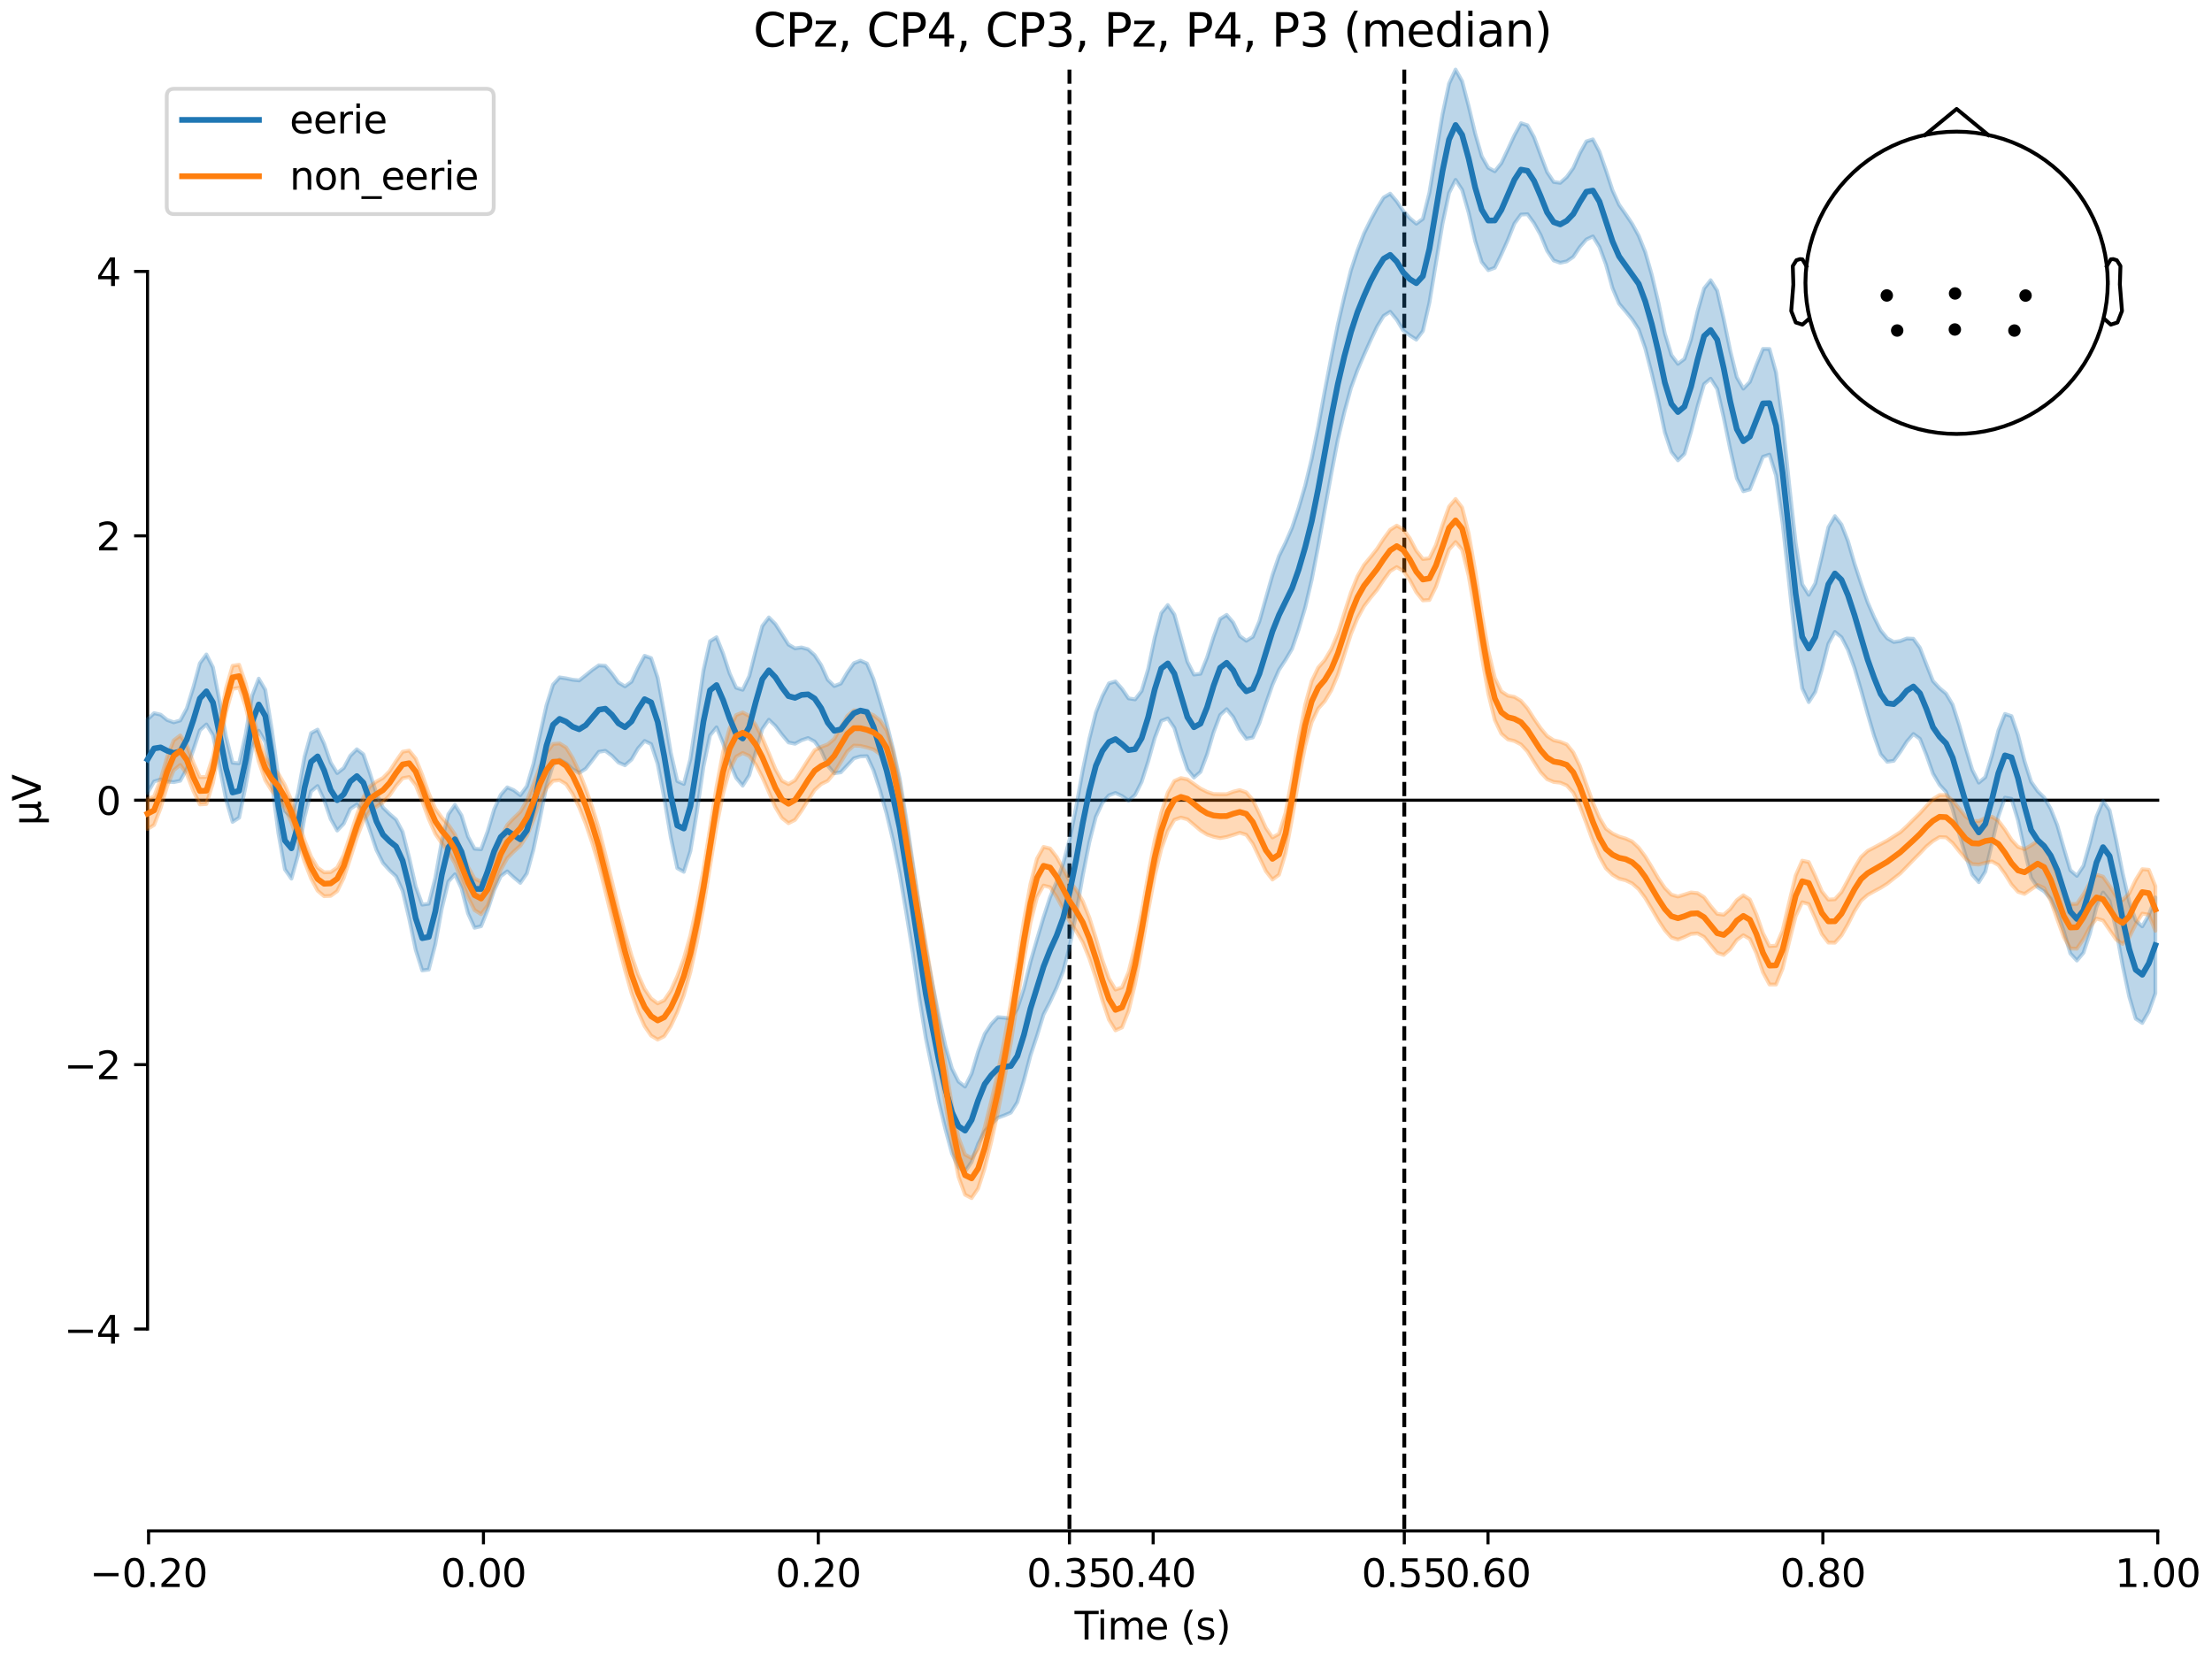 <?xml version="1.0" encoding="utf-8" standalone="no"?>
<!DOCTYPE svg PUBLIC "-//W3C//DTD SVG 1.1//EN"
  "http://www.w3.org/Graphics/SVG/1.1/DTD/svg11.dtd">
<svg xmlns:xlink="http://www.w3.org/1999/xlink" width="576pt" height="432pt" viewBox="0 0 576 432" xmlns="http://www.w3.org/2000/svg" version="1.1">
 <defs>
  <style type="text/css">*{stroke-linejoin: round; stroke-linecap: butt}</style>
 </defs>
 <g id="figure_1">
  <g id="patch_1">
   <path d="M 0 432 
L 576 432 
L 576 0 
L 0 0 
z
" style="fill: #ffffff"/>
  </g>
  <g id="axes_1">
   <g id="patch_2">
    <path d="M 38.421 398.644 
L 561.867 398.644 
L 561.867 18.118 
L 38.421 18.118 
L 38.421 398.644 
z
" style="fill: none; opacity: 0"/>
   </g>
   <g id="patch_3">
    <path d="M 38.421 346.079 
L 38.421 70.683 
" style="fill: none; stroke: #000000; stroke-width: 0.8; stroke-linejoin: miter; stroke-linecap: square"/>
   </g>
   <g id="LineCollection_1">
    <path d="M 278.481 18.118 
L 278.481 398.644 
" clip-path="url(#p0dc8b53e4e)" style="fill: none; stroke-dasharray: 3.7,1.6; stroke-dashoffset: 0; stroke: #000000"/>
    <path d="M 365.677 18.118 
L 365.677 398.644 
" clip-path="url(#p0dc8b53e4e)" style="fill: none; stroke-dasharray: 3.7,1.6; stroke-dashoffset: 0; stroke: #000000"/>
   </g>
   <g id="matplotlib.axis_1">
    <g id="xtick_1">
     <g id="line2d_1">
      <defs>
       <path id="m099c76c2f2" d="M 0 0 
L 0 3.5 
" style="stroke: #000000; stroke-width: 0.8"/>
      </defs>
      <g>
       <use xlink:href="#m099c76c2f2" x="38.693" y="398.644" style="stroke: #000000; stroke-width: 0.8"/>
      </g>
     </g>
     <g id="text_1">
      <!-- −0.20 -->
      <g transform="translate(23.37 413.242) scale(0.1 -0.1)">
       <defs>
        <path id="DejaVuSans-2212" d="M 678 2272 
L 4684 2272 
L 4684 1741 
L 678 1741 
L 678 2272 
z
" transform="scale(0.016)"/>
        <path id="DejaVuSans-30" d="M 2034 4250 
Q 1547 4250 1301 3770 
Q 1056 3291 1056 2328 
Q 1056 1369 1301 889 
Q 1547 409 2034 409 
Q 2525 409 2770 889 
Q 3016 1369 3016 2328 
Q 3016 3291 2770 3770 
Q 2525 4250 2034 4250 
z
M 2034 4750 
Q 2819 4750 3233 4129 
Q 3647 3509 3647 2328 
Q 3647 1150 3233 529 
Q 2819 -91 2034 -91 
Q 1250 -91 836 529 
Q 422 1150 422 2328 
Q 422 3509 836 4129 
Q 1250 4750 2034 4750 
z
" transform="scale(0.016)"/>
        <path id="DejaVuSans-2e" d="M 684 794 
L 1344 794 
L 1344 0 
L 684 0 
L 684 794 
z
" transform="scale(0.016)"/>
        <path id="DejaVuSans-32" d="M 1228 531 
L 3431 531 
L 3431 0 
L 469 0 
L 469 531 
Q 828 903 1448 1529 
Q 2069 2156 2228 2338 
Q 2531 2678 2651 2914 
Q 2772 3150 2772 3378 
Q 2772 3750 2511 3984 
Q 2250 4219 1831 4219 
Q 1534 4219 1204 4116 
Q 875 4013 500 3803 
L 500 4441 
Q 881 4594 1212 4672 
Q 1544 4750 1819 4750 
Q 2544 4750 2975 4387 
Q 3406 4025 3406 3419 
Q 3406 3131 3298 2873 
Q 3191 2616 2906 2266 
Q 2828 2175 2409 1742 
Q 1991 1309 1228 531 
z
" transform="scale(0.016)"/>
       </defs>
       <use xlink:href="#DejaVuSans-2212"/>
       <use xlink:href="#DejaVuSans-30" transform="translate(83.789 0)"/>
       <use xlink:href="#DejaVuSans-2e" transform="translate(147.412 0)"/>
       <use xlink:href="#DejaVuSans-32" transform="translate(179.199 0)"/>
       <use xlink:href="#DejaVuSans-30" transform="translate(242.822 0)"/>
      </g>
     </g>
    </g>
    <g id="xtick_2">
     <g id="line2d_2">
      <g>
       <use xlink:href="#m099c76c2f2" x="125.889" y="398.644" style="stroke: #000000; stroke-width: 0.8"/>
      </g>
     </g>
     <g id="text_2">
      <!-- 0.00 -->
      <g transform="translate(114.756 413.242) scale(0.1 -0.1)">
       <use xlink:href="#DejaVuSans-30"/>
       <use xlink:href="#DejaVuSans-2e" transform="translate(63.623 0)"/>
       <use xlink:href="#DejaVuSans-30" transform="translate(95.41 0)"/>
       <use xlink:href="#DejaVuSans-30" transform="translate(159.033 0)"/>
      </g>
     </g>
    </g>
    <g id="xtick_3">
     <g id="line2d_3">
      <g>
       <use xlink:href="#m099c76c2f2" x="213.084" y="398.644" style="stroke: #000000; stroke-width: 0.8"/>
      </g>
     </g>
     <g id="text_3">
      <!-- 0.20 -->
      <g transform="translate(201.952 413.242) scale(0.1 -0.1)">
       <use xlink:href="#DejaVuSans-30"/>
       <use xlink:href="#DejaVuSans-2e" transform="translate(63.623 0)"/>
       <use xlink:href="#DejaVuSans-32" transform="translate(95.41 0)"/>
       <use xlink:href="#DejaVuSans-30" transform="translate(159.033 0)"/>
      </g>
     </g>
    </g>
    <g id="xtick_4">
     <g id="line2d_4">
      <g>
       <use xlink:href="#m099c76c2f2" x="278.481" y="398.644" style="stroke: #000000; stroke-width: 0.8"/>
      </g>
     </g>
     <g id="text_4">
      <!-- 0.35 -->
      <g transform="translate(267.348 413.242) scale(0.1 -0.1)">
       <defs>
        <path id="DejaVuSans-33" d="M 2597 2516 
Q 3050 2419 3304 2112 
Q 3559 1806 3559 1356 
Q 3559 666 3084 287 
Q 2609 -91 1734 -91 
Q 1441 -91 1130 -33 
Q 819 25 488 141 
L 488 750 
Q 750 597 1062 519 
Q 1375 441 1716 441 
Q 2309 441 2620 675 
Q 2931 909 2931 1356 
Q 2931 1769 2642 2001 
Q 2353 2234 1838 2234 
L 1294 2234 
L 1294 2753 
L 1863 2753 
Q 2328 2753 2575 2939 
Q 2822 3125 2822 3475 
Q 2822 3834 2567 4026 
Q 2313 4219 1838 4219 
Q 1578 4219 1281 4162 
Q 984 4106 628 3988 
L 628 4550 
Q 988 4650 1302 4700 
Q 1616 4750 1894 4750 
Q 2613 4750 3031 4423 
Q 3450 4097 3450 3541 
Q 3450 3153 3228 2886 
Q 3006 2619 2597 2516 
z
" transform="scale(0.016)"/>
        <path id="DejaVuSans-35" d="M 691 4666 
L 3169 4666 
L 3169 4134 
L 1269 4134 
L 1269 2991 
Q 1406 3038 1543 3061 
Q 1681 3084 1819 3084 
Q 2600 3084 3056 2656 
Q 3513 2228 3513 1497 
Q 3513 744 3044 326 
Q 2575 -91 1722 -91 
Q 1428 -91 1123 -41 
Q 819 9 494 109 
L 494 744 
Q 775 591 1075 516 
Q 1375 441 1709 441 
Q 2250 441 2565 725 
Q 2881 1009 2881 1497 
Q 2881 1984 2565 2268 
Q 2250 2553 1709 2553 
Q 1456 2553 1204 2497 
Q 953 2441 691 2322 
L 691 4666 
z
" transform="scale(0.016)"/>
       </defs>
       <use xlink:href="#DejaVuSans-30"/>
       <use xlink:href="#DejaVuSans-2e" transform="translate(63.623 0)"/>
       <use xlink:href="#DejaVuSans-33" transform="translate(95.41 0)"/>
       <use xlink:href="#DejaVuSans-35" transform="translate(159.033 0)"/>
      </g>
     </g>
    </g>
    <g id="xtick_5">
     <g id="line2d_5">
      <g>
       <use xlink:href="#m099c76c2f2" x="300.28" y="398.644" style="stroke: #000000; stroke-width: 0.8"/>
      </g>
     </g>
     <g id="text_5">
      <!-- 0.40 -->
      <g transform="translate(289.147 413.242) scale(0.1 -0.1)">
       <defs>
        <path id="DejaVuSans-34" d="M 2419 4116 
L 825 1625 
L 2419 1625 
L 2419 4116 
z
M 2253 4666 
L 3047 4666 
L 3047 1625 
L 3713 1625 
L 3713 1100 
L 3047 1100 
L 3047 0 
L 2419 0 
L 2419 1100 
L 313 1100 
L 313 1709 
L 2253 4666 
z
" transform="scale(0.016)"/>
       </defs>
       <use xlink:href="#DejaVuSans-30"/>
       <use xlink:href="#DejaVuSans-2e" transform="translate(63.623 0)"/>
       <use xlink:href="#DejaVuSans-34" transform="translate(95.41 0)"/>
       <use xlink:href="#DejaVuSans-30" transform="translate(159.033 0)"/>
      </g>
     </g>
    </g>
    <g id="xtick_6">
     <g id="line2d_6">
      <g>
       <use xlink:href="#m099c76c2f2" x="365.677" y="398.644" style="stroke: #000000; stroke-width: 0.8"/>
      </g>
     </g>
     <g id="text_6">
      <!-- 0.55 -->
      <g transform="translate(354.544 413.242) scale(0.1 -0.1)">
       <use xlink:href="#DejaVuSans-30"/>
       <use xlink:href="#DejaVuSans-2e" transform="translate(63.623 0)"/>
       <use xlink:href="#DejaVuSans-35" transform="translate(95.41 0)"/>
       <use xlink:href="#DejaVuSans-35" transform="translate(159.033 0)"/>
      </g>
     </g>
    </g>
    <g id="xtick_7">
     <g id="line2d_7">
      <g>
       <use xlink:href="#m099c76c2f2" x="387.476" y="398.644" style="stroke: #000000; stroke-width: 0.8"/>
      </g>
     </g>
     <g id="text_7">
      <!-- 0.60 -->
      <g transform="translate(376.343 413.242) scale(0.1 -0.1)">
       <defs>
        <path id="DejaVuSans-36" d="M 2113 2584 
Q 1688 2584 1439 2293 
Q 1191 2003 1191 1497 
Q 1191 994 1439 701 
Q 1688 409 2113 409 
Q 2538 409 2786 701 
Q 3034 994 3034 1497 
Q 3034 2003 2786 2293 
Q 2538 2584 2113 2584 
z
M 3366 4563 
L 3366 3988 
Q 3128 4100 2886 4159 
Q 2644 4219 2406 4219 
Q 1781 4219 1451 3797 
Q 1122 3375 1075 2522 
Q 1259 2794 1537 2939 
Q 1816 3084 2150 3084 
Q 2853 3084 3261 2657 
Q 3669 2231 3669 1497 
Q 3669 778 3244 343 
Q 2819 -91 2113 -91 
Q 1303 -91 875 529 
Q 447 1150 447 2328 
Q 447 3434 972 4092 
Q 1497 4750 2381 4750 
Q 2619 4750 2861 4703 
Q 3103 4656 3366 4563 
z
" transform="scale(0.016)"/>
       </defs>
       <use xlink:href="#DejaVuSans-30"/>
       <use xlink:href="#DejaVuSans-2e" transform="translate(63.623 0)"/>
       <use xlink:href="#DejaVuSans-36" transform="translate(95.41 0)"/>
       <use xlink:href="#DejaVuSans-30" transform="translate(159.033 0)"/>
      </g>
     </g>
    </g>
    <g id="xtick_8">
     <g id="line2d_8">
      <g>
       <use xlink:href="#m099c76c2f2" x="474.671" y="398.644" style="stroke: #000000; stroke-width: 0.8"/>
      </g>
     </g>
     <g id="text_8">
      <!-- 0.80 -->
      <g transform="translate(463.538 413.242) scale(0.1 -0.1)">
       <defs>
        <path id="DejaVuSans-38" d="M 2034 2216 
Q 1584 2216 1326 1975 
Q 1069 1734 1069 1313 
Q 1069 891 1326 650 
Q 1584 409 2034 409 
Q 2484 409 2743 651 
Q 3003 894 3003 1313 
Q 3003 1734 2745 1975 
Q 2488 2216 2034 2216 
z
M 1403 2484 
Q 997 2584 770 2862 
Q 544 3141 544 3541 
Q 544 4100 942 4425 
Q 1341 4750 2034 4750 
Q 2731 4750 3128 4425 
Q 3525 4100 3525 3541 
Q 3525 3141 3298 2862 
Q 3072 2584 2669 2484 
Q 3125 2378 3379 2068 
Q 3634 1759 3634 1313 
Q 3634 634 3220 271 
Q 2806 -91 2034 -91 
Q 1263 -91 848 271 
Q 434 634 434 1313 
Q 434 1759 690 2068 
Q 947 2378 1403 2484 
z
M 1172 3481 
Q 1172 3119 1398 2916 
Q 1625 2713 2034 2713 
Q 2441 2713 2670 2916 
Q 2900 3119 2900 3481 
Q 2900 3844 2670 4047 
Q 2441 4250 2034 4250 
Q 1625 4250 1398 4047 
Q 1172 3844 1172 3481 
z
" transform="scale(0.016)"/>
       </defs>
       <use xlink:href="#DejaVuSans-30"/>
       <use xlink:href="#DejaVuSans-2e" transform="translate(63.623 0)"/>
       <use xlink:href="#DejaVuSans-38" transform="translate(95.41 0)"/>
       <use xlink:href="#DejaVuSans-30" transform="translate(159.033 0)"/>
      </g>
     </g>
    </g>
    <g id="xtick_9">
     <g id="line2d_9">
      <g>
       <use xlink:href="#m099c76c2f2" x="561.867" y="398.644" style="stroke: #000000; stroke-width: 0.8"/>
      </g>
     </g>
     <g id="text_9">
      <!-- 1.00 -->
      <g transform="translate(550.734 413.242) scale(0.1 -0.1)">
       <defs>
        <path id="DejaVuSans-31" d="M 794 531 
L 1825 531 
L 1825 4091 
L 703 3866 
L 703 4441 
L 1819 4666 
L 2450 4666 
L 2450 531 
L 3481 531 
L 3481 0 
L 794 0 
L 794 531 
z
" transform="scale(0.016)"/>
       </defs>
       <use xlink:href="#DejaVuSans-31"/>
       <use xlink:href="#DejaVuSans-2e" transform="translate(63.623 0)"/>
       <use xlink:href="#DejaVuSans-30" transform="translate(95.41 0)"/>
       <use xlink:href="#DejaVuSans-30" transform="translate(159.033 0)"/>
      </g>
     </g>
    </g>
    <g id="text_10">
     <!-- Time (s) -->
     <g transform="translate(279.815 426.92) scale(0.1 -0.1)">
      <defs>
       <path id="DejaVuSans-54" d="M -19 4666 
L 3928 4666 
L 3928 4134 
L 2272 4134 
L 2272 0 
L 1638 0 
L 1638 4134 
L -19 4134 
L -19 4666 
z
" transform="scale(0.016)"/>
       <path id="DejaVuSans-69" d="M 603 3500 
L 1178 3500 
L 1178 0 
L 603 0 
L 603 3500 
z
M 603 4863 
L 1178 4863 
L 1178 4134 
L 603 4134 
L 603 4863 
z
" transform="scale(0.016)"/>
       <path id="DejaVuSans-6d" d="M 3328 2828 
Q 3544 3216 3844 3400 
Q 4144 3584 4550 3584 
Q 5097 3584 5394 3201 
Q 5691 2819 5691 2113 
L 5691 0 
L 5113 0 
L 5113 2094 
Q 5113 2597 4934 2840 
Q 4756 3084 4391 3084 
Q 3944 3084 3684 2787 
Q 3425 2491 3425 1978 
L 3425 0 
L 2847 0 
L 2847 2094 
Q 2847 2600 2669 2842 
Q 2491 3084 2119 3084 
Q 1678 3084 1418 2786 
Q 1159 2488 1159 1978 
L 1159 0 
L 581 0 
L 581 3500 
L 1159 3500 
L 1159 2956 
Q 1356 3278 1631 3431 
Q 1906 3584 2284 3584 
Q 2666 3584 2933 3390 
Q 3200 3197 3328 2828 
z
" transform="scale(0.016)"/>
       <path id="DejaVuSans-65" d="M 3597 1894 
L 3597 1613 
L 953 1613 
Q 991 1019 1311 708 
Q 1631 397 2203 397 
Q 2534 397 2845 478 
Q 3156 559 3463 722 
L 3463 178 
Q 3153 47 2828 -22 
Q 2503 -91 2169 -91 
Q 1331 -91 842 396 
Q 353 884 353 1716 
Q 353 2575 817 3079 
Q 1281 3584 2069 3584 
Q 2775 3584 3186 3129 
Q 3597 2675 3597 1894 
z
M 3022 2063 
Q 3016 2534 2758 2815 
Q 2500 3097 2075 3097 
Q 1594 3097 1305 2825 
Q 1016 2553 972 2059 
L 3022 2063 
z
" transform="scale(0.016)"/>
       <path id="DejaVuSans-20" transform="scale(0.016)"/>
       <path id="DejaVuSans-28" d="M 1984 4856 
Q 1566 4138 1362 3434 
Q 1159 2731 1159 2009 
Q 1159 1288 1364 580 
Q 1569 -128 1984 -844 
L 1484 -844 
Q 1016 -109 783 600 
Q 550 1309 550 2009 
Q 550 2706 781 3412 
Q 1013 4119 1484 4856 
L 1984 4856 
z
" transform="scale(0.016)"/>
       <path id="DejaVuSans-73" d="M 2834 3397 
L 2834 2853 
Q 2591 2978 2328 3040 
Q 2066 3103 1784 3103 
Q 1356 3103 1142 2972 
Q 928 2841 928 2578 
Q 928 2378 1081 2264 
Q 1234 2150 1697 2047 
L 1894 2003 
Q 2506 1872 2764 1633 
Q 3022 1394 3022 966 
Q 3022 478 2636 193 
Q 2250 -91 1575 -91 
Q 1294 -91 989 -36 
Q 684 19 347 128 
L 347 722 
Q 666 556 975 473 
Q 1284 391 1588 391 
Q 1994 391 2212 530 
Q 2431 669 2431 922 
Q 2431 1156 2273 1281 
Q 2116 1406 1581 1522 
L 1381 1569 
Q 847 1681 609 1914 
Q 372 2147 372 2553 
Q 372 3047 722 3315 
Q 1072 3584 1716 3584 
Q 2034 3584 2315 3537 
Q 2597 3491 2834 3397 
z
" transform="scale(0.016)"/>
       <path id="DejaVuSans-29" d="M 513 4856 
L 1013 4856 
Q 1481 4119 1714 3412 
Q 1947 2706 1947 2009 
Q 1947 1309 1714 600 
Q 1481 -109 1013 -844 
L 513 -844 
Q 928 -128 1133 580 
Q 1338 1288 1338 2009 
Q 1338 2731 1133 3434 
Q 928 4138 513 4856 
z
" transform="scale(0.016)"/>
      </defs>
      <use xlink:href="#DejaVuSans-54"/>
      <use xlink:href="#DejaVuSans-69" transform="translate(57.959 0)"/>
      <use xlink:href="#DejaVuSans-6d" transform="translate(85.742 0)"/>
      <use xlink:href="#DejaVuSans-65" transform="translate(183.154 0)"/>
      <use xlink:href="#DejaVuSans-20" transform="translate(244.678 0)"/>
      <use xlink:href="#DejaVuSans-28" transform="translate(276.465 0)"/>
      <use xlink:href="#DejaVuSans-73" transform="translate(315.479 0)"/>
      <use xlink:href="#DejaVuSans-29" transform="translate(367.578 0)"/>
     </g>
    </g>
   </g>
   <g id="matplotlib.axis_2">
    <g id="ytick_1">
     <g id="line2d_10">
      <defs>
       <path id="mf415077397" d="M 0 0 
L -3.5 0 
" style="stroke: #000000; stroke-width: 0.8"/>
      </defs>
      <g>
       <use xlink:href="#mf415077397" x="38.421" y="346.079" style="stroke: #000000; stroke-width: 0.8"/>
      </g>
     </g>
     <g id="text_11">
      <!-- −4 -->
      <g transform="translate(16.678 349.878) scale(0.1 -0.1)">
       <use xlink:href="#DejaVuSans-2212"/>
       <use xlink:href="#DejaVuSans-34" transform="translate(83.789 0)"/>
      </g>
     </g>
    </g>
    <g id="ytick_2">
     <g id="line2d_11">
      <g>
       <use xlink:href="#mf415077397" x="38.421" y="277.23" style="stroke: #000000; stroke-width: 0.8"/>
      </g>
     </g>
     <g id="text_12">
      <!-- −2 -->
      <g transform="translate(16.678 281.029) scale(0.1 -0.1)">
       <use xlink:href="#DejaVuSans-2212"/>
       <use xlink:href="#DejaVuSans-32" transform="translate(83.789 0)"/>
      </g>
     </g>
    </g>
    <g id="ytick_3">
     <g id="line2d_12">
      <g>
       <use xlink:href="#mf415077397" x="38.421" y="208.381" style="stroke: #000000; stroke-width: 0.8"/>
      </g>
     </g>
     <g id="text_13">
      <!-- 0 -->
      <g transform="translate(25.058 212.18) scale(0.1 -0.1)">
       <use xlink:href="#DejaVuSans-30"/>
      </g>
     </g>
    </g>
    <g id="ytick_4">
     <g id="line2d_13">
      <g>
       <use xlink:href="#mf415077397" x="38.421" y="139.532" style="stroke: #000000; stroke-width: 0.8"/>
      </g>
     </g>
     <g id="text_14">
      <!-- 2 -->
      <g transform="translate(25.058 143.331) scale(0.1 -0.1)">
       <use xlink:href="#DejaVuSans-32"/>
      </g>
     </g>
    </g>
    <g id="ytick_5">
     <g id="line2d_14">
      <g>
       <use xlink:href="#mf415077397" x="38.421" y="70.683" style="stroke: #000000; stroke-width: 0.8"/>
      </g>
     </g>
     <g id="text_15">
      <!-- 4 -->
      <g transform="translate(25.058 74.482) scale(0.1 -0.1)">
       <use xlink:href="#DejaVuSans-34"/>
      </g>
     </g>
    </g>
    <g id="text_16">
     <!-- µV -->
     <g transform="translate(10.599 214.982) rotate(-90) scale(0.1 -0.1)">
      <defs>
       <path id="DejaVuSans-b5" d="M 544 -1331 
L 544 3500 
L 1119 3500 
L 1119 1325 
Q 1119 872 1334 640 
Q 1550 409 1972 409 
Q 2434 409 2667 671 
Q 2900 934 2900 1459 
L 2900 3500 
L 3475 3500 
L 3475 806 
Q 3475 619 3529 530 
Q 3584 441 3700 441 
Q 3728 441 3778 458 
Q 3828 475 3916 513 
L 3916 50 
Q 3788 -22 3673 -56 
Q 3559 -91 3450 -91 
Q 3234 -91 3106 31 
Q 2978 153 2931 403 
Q 2775 156 2548 32 
Q 2322 -91 2016 -91 
Q 1697 -91 1473 31 
Q 1250 153 1119 397 
L 1119 -1331 
L 544 -1331 
z
" transform="scale(0.016)"/>
       <path id="DejaVuSans-56" d="M 1831 0 
L 50 4666 
L 709 4666 
L 2188 738 
L 3669 4666 
L 4325 4666 
L 2547 0 
L 1831 0 
z
" transform="scale(0.016)"/>
      </defs>
      <use xlink:href="#DejaVuSans-b5"/>
      <use xlink:href="#DejaVuSans-56" transform="translate(63.623 0)"/>
     </g>
    </g>
   </g>
   <g id="patch_4">
    <path d="M 38.693 398.644 
L 561.867 398.644 
" style="fill: none; stroke: #000000; stroke-width: 0.8; stroke-linejoin: miter; stroke-linecap: square"/>
   </g>
   <g id="patch_5">
    <path d="M 38.421 208.381 
L 561.867 208.381 
" style="fill: none; stroke: #000000; stroke-width: 0.8; stroke-linejoin: miter; stroke-linecap: square"/>
   </g>
   <g id="text_17">
    <!-- CPz, CP4, CP3, Pz, P4, P3 (median) -->
    <g transform="translate(196.151 12.118) scale(0.12 -0.12)">
     <defs>
      <path id="DejaVuSans-43" d="M 4122 4306 
L 4122 3641 
Q 3803 3938 3442 4084 
Q 3081 4231 2675 4231 
Q 1875 4231 1450 3742 
Q 1025 3253 1025 2328 
Q 1025 1406 1450 917 
Q 1875 428 2675 428 
Q 3081 428 3442 575 
Q 3803 722 4122 1019 
L 4122 359 
Q 3791 134 3420 21 
Q 3050 -91 2638 -91 
Q 1578 -91 968 557 
Q 359 1206 359 2328 
Q 359 3453 968 4101 
Q 1578 4750 2638 4750 
Q 3056 4750 3426 4639 
Q 3797 4528 4122 4306 
z
" transform="scale(0.016)"/>
      <path id="DejaVuSans-50" d="M 1259 4147 
L 1259 2394 
L 2053 2394 
Q 2494 2394 2734 2622 
Q 2975 2850 2975 3272 
Q 2975 3691 2734 3919 
Q 2494 4147 2053 4147 
L 1259 4147 
z
M 628 4666 
L 2053 4666 
Q 2838 4666 3239 4311 
Q 3641 3956 3641 3272 
Q 3641 2581 3239 2228 
Q 2838 1875 2053 1875 
L 1259 1875 
L 1259 0 
L 628 0 
L 628 4666 
z
" transform="scale(0.016)"/>
      <path id="DejaVuSans-7a" d="M 353 3500 
L 3084 3500 
L 3084 2975 
L 922 459 
L 3084 459 
L 3084 0 
L 275 0 
L 275 525 
L 2438 3041 
L 353 3041 
L 353 3500 
z
" transform="scale(0.016)"/>
      <path id="DejaVuSans-2c" d="M 750 794 
L 1409 794 
L 1409 256 
L 897 -744 
L 494 -744 
L 750 256 
L 750 794 
z
" transform="scale(0.016)"/>
      <path id="DejaVuSans-64" d="M 2906 2969 
L 2906 4863 
L 3481 4863 
L 3481 0 
L 2906 0 
L 2906 525 
Q 2725 213 2448 61 
Q 2172 -91 1784 -91 
Q 1150 -91 751 415 
Q 353 922 353 1747 
Q 353 2572 751 3078 
Q 1150 3584 1784 3584 
Q 2172 3584 2448 3432 
Q 2725 3281 2906 2969 
z
M 947 1747 
Q 947 1113 1208 752 
Q 1469 391 1925 391 
Q 2381 391 2643 752 
Q 2906 1113 2906 1747 
Q 2906 2381 2643 2742 
Q 2381 3103 1925 3103 
Q 1469 3103 1208 2742 
Q 947 2381 947 1747 
z
" transform="scale(0.016)"/>
      <path id="DejaVuSans-61" d="M 2194 1759 
Q 1497 1759 1228 1600 
Q 959 1441 959 1056 
Q 959 750 1161 570 
Q 1363 391 1709 391 
Q 2188 391 2477 730 
Q 2766 1069 2766 1631 
L 2766 1759 
L 2194 1759 
z
M 3341 1997 
L 3341 0 
L 2766 0 
L 2766 531 
Q 2569 213 2275 61 
Q 1981 -91 1556 -91 
Q 1019 -91 701 211 
Q 384 513 384 1019 
Q 384 1609 779 1909 
Q 1175 2209 1959 2209 
L 2766 2209 
L 2766 2266 
Q 2766 2663 2505 2880 
Q 2244 3097 1772 3097 
Q 1472 3097 1187 3025 
Q 903 2953 641 2809 
L 641 3341 
Q 956 3463 1253 3523 
Q 1550 3584 1831 3584 
Q 2591 3584 2966 3190 
Q 3341 2797 3341 1997 
z
" transform="scale(0.016)"/>
      <path id="DejaVuSans-6e" d="M 3513 2113 
L 3513 0 
L 2938 0 
L 2938 2094 
Q 2938 2591 2744 2837 
Q 2550 3084 2163 3084 
Q 1697 3084 1428 2787 
Q 1159 2491 1159 1978 
L 1159 0 
L 581 0 
L 581 3500 
L 1159 3500 
L 1159 2956 
Q 1366 3272 1645 3428 
Q 1925 3584 2291 3584 
Q 2894 3584 3203 3211 
Q 3513 2838 3513 2113 
z
" transform="scale(0.016)"/>
     </defs>
     <use xlink:href="#DejaVuSans-43"/>
     <use xlink:href="#DejaVuSans-50" transform="translate(69.824 0)"/>
     <use xlink:href="#DejaVuSans-7a" transform="translate(130.127 0)"/>
     <use xlink:href="#DejaVuSans-2c" transform="translate(182.617 0)"/>
     <use xlink:href="#DejaVuSans-20" transform="translate(214.404 0)"/>
     <use xlink:href="#DejaVuSans-43" transform="translate(246.191 0)"/>
     <use xlink:href="#DejaVuSans-50" transform="translate(316.016 0)"/>
     <use xlink:href="#DejaVuSans-34" transform="translate(376.318 0)"/>
     <use xlink:href="#DejaVuSans-2c" transform="translate(439.941 0)"/>
     <use xlink:href="#DejaVuSans-20" transform="translate(471.729 0)"/>
     <use xlink:href="#DejaVuSans-43" transform="translate(503.516 0)"/>
     <use xlink:href="#DejaVuSans-50" transform="translate(573.34 0)"/>
     <use xlink:href="#DejaVuSans-33" transform="translate(633.643 0)"/>
     <use xlink:href="#DejaVuSans-2c" transform="translate(697.266 0)"/>
     <use xlink:href="#DejaVuSans-20" transform="translate(729.053 0)"/>
     <use xlink:href="#DejaVuSans-50" transform="translate(760.84 0)"/>
     <use xlink:href="#DejaVuSans-7a" transform="translate(821.143 0)"/>
     <use xlink:href="#DejaVuSans-2c" transform="translate(873.633 0)"/>
     <use xlink:href="#DejaVuSans-20" transform="translate(905.42 0)"/>
     <use xlink:href="#DejaVuSans-50" transform="translate(937.207 0)"/>
     <use xlink:href="#DejaVuSans-34" transform="translate(997.51 0)"/>
     <use xlink:href="#DejaVuSans-2c" transform="translate(1061.133 0)"/>
     <use xlink:href="#DejaVuSans-20" transform="translate(1092.92 0)"/>
     <use xlink:href="#DejaVuSans-50" transform="translate(1124.707 0)"/>
     <use xlink:href="#DejaVuSans-33" transform="translate(1185.01 0)"/>
     <use xlink:href="#DejaVuSans-20" transform="translate(1248.633 0)"/>
     <use xlink:href="#DejaVuSans-28" transform="translate(1280.42 0)"/>
     <use xlink:href="#DejaVuSans-6d" transform="translate(1319.434 0)"/>
     <use xlink:href="#DejaVuSans-65" transform="translate(1416.846 0)"/>
     <use xlink:href="#DejaVuSans-64" transform="translate(1478.369 0)"/>
     <use xlink:href="#DejaVuSans-69" transform="translate(1541.846 0)"/>
     <use xlink:href="#DejaVuSans-61" transform="translate(1569.629 0)"/>
     <use xlink:href="#DejaVuSans-6e" transform="translate(1630.908 0)"/>
     <use xlink:href="#DejaVuSans-29" transform="translate(1694.287 0)"/>
    </g>
   </g>
   <g id="legend_1">
    <g id="patch_6">
     <path d="M 45.421 55.753 
L 126.563 55.753 
Q 128.563 55.753 128.563 53.753 
L 128.563 25.118 
Q 128.563 23.118 126.563 23.118 
L 45.421 23.118 
Q 43.421 23.118 43.421 25.118 
L 43.421 53.753 
Q 43.421 55.753 45.421 55.753 
z
" style="fill: #ffffff; opacity: 0.8; stroke: #cccccc; stroke-linejoin: miter"/>
    </g>
    <g id="line2d_15">
     <path d="M 47.421 31.217 
L 57.421 31.217 
L 67.421 31.217 
" style="fill: none; stroke: #1f77b4; stroke-width: 1.5; stroke-linecap: square"/>
    </g>
    <g id="text_18">
     <!-- eerie -->
     <g transform="translate(75.421 34.717) scale(0.1 -0.1)">
      <defs>
       <path id="DejaVuSans-72" d="M 2631 2963 
Q 2534 3019 2420 3045 
Q 2306 3072 2169 3072 
Q 1681 3072 1420 2755 
Q 1159 2438 1159 1844 
L 1159 0 
L 581 0 
L 581 3500 
L 1159 3500 
L 1159 2956 
Q 1341 3275 1631 3429 
Q 1922 3584 2338 3584 
Q 2397 3584 2469 3576 
Q 2541 3569 2628 3553 
L 2631 2963 
z
" transform="scale(0.016)"/>
      </defs>
      <use xlink:href="#DejaVuSans-65"/>
      <use xlink:href="#DejaVuSans-65" transform="translate(61.523 0)"/>
      <use xlink:href="#DejaVuSans-72" transform="translate(123.047 0)"/>
      <use xlink:href="#DejaVuSans-69" transform="translate(164.16 0)"/>
      <use xlink:href="#DejaVuSans-65" transform="translate(191.943 0)"/>
     </g>
    </g>
    <g id="line2d_16">
     <path d="M 47.421 45.895 
L 57.421 45.895 
L 67.421 45.895 
" style="fill: none; stroke: #ff7f0e; stroke-width: 1.5; stroke-linecap: square"/>
    </g>
    <g id="text_19">
     <!-- non_eerie -->
     <g transform="translate(75.421 49.395) scale(0.1 -0.1)">
      <defs>
       <path id="DejaVuSans-6f" d="M 1959 3097 
Q 1497 3097 1228 2736 
Q 959 2375 959 1747 
Q 959 1119 1226 758 
Q 1494 397 1959 397 
Q 2419 397 2687 759 
Q 2956 1122 2956 1747 
Q 2956 2369 2687 2733 
Q 2419 3097 1959 3097 
z
M 1959 3584 
Q 2709 3584 3137 3096 
Q 3566 2609 3566 1747 
Q 3566 888 3137 398 
Q 2709 -91 1959 -91 
Q 1206 -91 779 398 
Q 353 888 353 1747 
Q 353 2609 779 3096 
Q 1206 3584 1959 3584 
z
" transform="scale(0.016)"/>
       <path id="DejaVuSans-5f" d="M 3263 -1063 
L 3263 -1509 
L -63 -1509 
L -63 -1063 
L 3263 -1063 
z
" transform="scale(0.016)"/>
      </defs>
      <use xlink:href="#DejaVuSans-6e"/>
      <use xlink:href="#DejaVuSans-6f" transform="translate(63.379 0)"/>
      <use xlink:href="#DejaVuSans-6e" transform="translate(124.561 0)"/>
      <use xlink:href="#DejaVuSans-5f" transform="translate(187.939 0)"/>
      <use xlink:href="#DejaVuSans-65" transform="translate(237.939 0)"/>
      <use xlink:href="#DejaVuSans-65" transform="translate(299.463 0)"/>
      <use xlink:href="#DejaVuSans-72" transform="translate(360.986 0)"/>
      <use xlink:href="#DejaVuSans-69" transform="translate(402.1 0)"/>
      <use xlink:href="#DejaVuSans-65" transform="translate(429.883 0)"/>
     </g>
    </g>
   </g>
   <g id="FillBetweenPolyCollection_1">
    <defs>
     <path id="mec81d424c4" d="M 38.421 -244.677 
L 38.421 -225.509 
L 40.124 -228.496 
L 41.827 -229.041 
L 43.53 -228.5 
L 45.233 -228.332 
L 46.936 -228.689 
L 48.639 -231.796 
L 50.342 -236.708 
L 52.045 -241.832 
L 53.748 -243.352 
L 55.451 -240.565 
L 57.154 -232.505 
L 58.857 -223.817 
L 60.56 -217.981 
L 62.263 -219.07 
L 63.966 -227.306 
L 65.669 -237.152 
L 67.372 -241.717 
L 69.075 -238.77 
L 70.778 -228.333 
L 72.481 -215.127 
L 74.184 -205.611 
L 75.887 -203.2 
L 77.59 -209.23 
L 79.294 -219.149 
L 80.997 -225.914 
L 82.7 -227.315 
L 84.403 -223.686 
L 86.106 -218.736 
L 87.809 -215.73 
L 89.512 -217.515 
L 91.215 -221.355 
L 92.918 -222.501 
L 94.621 -220.559 
L 96.324 -215.732 
L 98.027 -210.664 
L 99.73 -207.278 
L 101.433 -205.379 
L 103.136 -203.775 
L 104.839 -200.032 
L 106.542 -192.828 
L 108.245 -184.661 
L 109.948 -179.303 
L 111.651 -179.524 
L 113.354 -186.11 
L 115.057 -195.471 
L 116.76 -202.45 
L 118.463 -204.335 
L 120.166 -200.684 
L 121.87 -194.152 
L 123.573 -190.406 
L 125.276 -190.812 
L 126.979 -195.025 
L 128.682 -200.172 
L 130.385 -203.831 
L 132.088 -205.094 
L 133.791 -203.516 
L 135.494 -202.101 
L 137.197 -204.558 
L 138.9 -210.742 
L 140.603 -218.861 
L 142.306 -227.347 
L 144.009 -232.833 
L 145.712 -234.19 
L 147.415 -233.255 
L 149.118 -231.686 
L 150.821 -230.731 
L 152.524 -231.82 
L 154.227 -233.999 
L 155.93 -236.225 
L 157.633 -236.485 
L 159.336 -235.219 
L 161.039 -233.452 
L 162.742 -232.718 
L 164.446 -234.218 
L 166.149 -237.112 
L 167.852 -239.057 
L 169.555 -238.239 
L 171.258 -233.056 
L 172.961 -224.21 
L 174.664 -214.021 
L 176.367 -205.924 
L 178.07 -204.978 
L 179.773 -210.354 
L 181.476 -220.643 
L 183.179 -232.345 
L 184.882 -240.501 
L 186.585 -242.605 
L 188.288 -238.43 
L 189.991 -233.415 
L 191.694 -229.435 
L 193.397 -227.412 
L 195.1 -230.114 
L 196.803 -236.2 
L 198.506 -242.146 
L 200.209 -244.587 
L 201.912 -242.972 
L 203.615 -240.699 
L 205.318 -238.672 
L 207.022 -238.322 
L 208.725 -239.248 
L 210.428 -239.819 
L 212.131 -238.903 
L 213.834 -236.523 
L 215.537 -232.647 
L 217.24 -230.638 
L 218.943 -230.888 
L 220.646 -232.698 
L 222.349 -234.529 
L 224.052 -235.032 
L 225.755 -235.092 
L 227.458 -231.409 
L 229.161 -226.176 
L 230.864 -220.145 
L 232.567 -213.072 
L 234.27 -204.519 
L 235.973 -194.443 
L 237.676 -184.011 
L 239.379 -172.2 
L 241.082 -161.707 
L 242.785 -153.443 
L 244.488 -144.984 
L 246.191 -137.935 
L 247.894 -131.657 
L 249.598 -127.997 
L 251.301 -126.929 
L 253.004 -129.421 
L 254.707 -134.142 
L 256.41 -137.382 
L 258.113 -139.232 
L 259.816 -140.942 
L 261.519 -141.548 
L 263.222 -142.278 
L 264.925 -145 
L 266.628 -150.69 
L 268.331 -157.15 
L 270.034 -162.28 
L 271.737 -167.831 
L 273.44 -171.126 
L 275.143 -174.803 
L 276.846 -179.113 
L 278.549 -185.61 
L 280.252 -194.23 
L 281.955 -204.055 
L 283.658 -212.666 
L 285.361 -219.318 
L 287.064 -222.934 
L 288.767 -224.904 
L 290.47 -225.519 
L 292.174 -224.711 
L 293.877 -223.509 
L 295.58 -225.004 
L 297.283 -228.395 
L 298.986 -233.739 
L 300.689 -239.813 
L 302.392 -244.277 
L 304.095 -244.933 
L 305.798 -242.441 
L 307.501 -236.727 
L 309.204 -231.656 
L 310.907 -229.523 
L 312.61 -231.003 
L 314.313 -235.532 
L 316.016 -241.305 
L 317.719 -245.812 
L 319.422 -247.332 
L 321.125 -245.287 
L 322.828 -241.911 
L 324.531 -239.617 
L 326.234 -239.967 
L 327.937 -243.69 
L 329.64 -248.785 
L 331.343 -253.656 
L 333.046 -257.568 
L 334.75 -260.154 
L 336.453 -263.052 
L 338.156 -268.051 
L 339.859 -273.769 
L 341.562 -281.005 
L 343.265 -289.783 
L 344.968 -299.319 
L 346.671 -308.632 
L 348.374 -317.576 
L 350.077 -324.687 
L 351.78 -330.945 
L 353.483 -335.598 
L 355.186 -339.574 
L 356.889 -343.353 
L 358.592 -346.96 
L 360.295 -349.744 
L 361.998 -350.821 
L 363.701 -348.755 
L 365.404 -345.939 
L 367.107 -344.649 
L 368.81 -343.559 
L 370.513 -345.806 
L 372.216 -353.174 
L 373.919 -363.505 
L 375.622 -373.707 
L 377.326 -381.732 
L 379.029 -385.161 
L 380.732 -382.555 
L 382.435 -376.623 
L 384.138 -369.222 
L 385.841 -363.762 
L 387.544 -361.646 
L 389.247 -362.269 
L 390.95 -365.743 
L 392.653 -369.554 
L 394.356 -373.798 
L 396.059 -376.118 
L 397.762 -376.219 
L 399.465 -373.879 
L 401.168 -370.828 
L 402.871 -366.687 
L 404.574 -364.179 
L 406.277 -363.572 
L 407.98 -363.944 
L 409.683 -365.113 
L 411.386 -367.668 
L 413.089 -369.638 
L 414.792 -370.437 
L 416.495 -367.691 
L 418.198 -363.083 
L 419.902 -356.955 
L 421.605 -352.93 
L 423.308 -350.923 
L 425.011 -348.838 
L 426.714 -346.206 
L 428.417 -341.295 
L 430.12 -334.703 
L 431.823 -327.487 
L 433.526 -319.393 
L 435.229 -314.303 
L 436.932 -312.123 
L 438.635 -313.811 
L 440.338 -319.549 
L 442.041 -326.21 
L 443.744 -331.987 
L 445.447 -333.384 
L 447.15 -330.719 
L 448.853 -323.228 
L 450.556 -314.976 
L 452.259 -307.462 
L 453.962 -304.075 
L 455.665 -304.545 
L 457.368 -308.793 
L 459.071 -313.055 
L 460.774 -313.622 
L 462.478 -308.174 
L 464.181 -295.828 
L 465.884 -280.123 
L 467.587 -264.102 
L 469.29 -252.767 
L 470.993 -249.175 
L 472.696 -251.817 
L 474.399 -257.595 
L 476.102 -264.345 
L 477.805 -267.442 
L 479.508 -266.063 
L 481.211 -262.771 
L 482.914 -258.043 
L 484.617 -252.263 
L 486.32 -246.147 
L 488.023 -240.379 
L 489.726 -235.592 
L 491.429 -233.631 
L 493.132 -233.889 
L 494.835 -236.231 
L 496.538 -238.894 
L 498.241 -240.869 
L 499.944 -239.62 
L 501.647 -235.355 
L 503.35 -230.542 
L 505.054 -227.636 
L 506.757 -225.789 
L 508.46 -221.29 
L 510.163 -214.824 
L 511.866 -209.13 
L 513.569 -204.233 
L 515.272 -202.274 
L 516.975 -205.035 
L 518.678 -212.165 
L 520.381 -219.472 
L 522.084 -224.286 
L 523.787 -223.985 
L 525.49 -218.387 
L 527.193 -210.588 
L 528.896 -203.411 
L 530.599 -200.977 
L 532.302 -199.885 
L 534.005 -197.956 
L 535.708 -194.367 
L 537.411 -189.493 
L 539.114 -183.717 
L 540.817 -181.874 
L 542.52 -183.886 
L 544.223 -188.962 
L 545.926 -195.812 
L 547.63 -199.578 
L 549.333 -197.386 
L 551.036 -189.781 
L 552.739 -180.558 
L 554.442 -172.5 
L 556.145 -166.725 
L 557.848 -165.628 
L 559.551 -168.552 
L 561.254 -173.342 
L 561.254 -198.315 
L 561.254 -198.315 
L 559.551 -193.74 
L 557.848 -190.779 
L 556.145 -192.28 
L 554.442 -197.226 
L 552.739 -204.617 
L 551.036 -213.211 
L 549.333 -221.006 
L 547.63 -223.429 
L 545.926 -219.361 
L 544.223 -212.52 
L 542.52 -206.535 
L 540.817 -203.936 
L 539.114 -205.406 
L 537.411 -211.172 
L 535.708 -217.117 
L 534.005 -221.38 
L 532.302 -224.327 
L 530.599 -225.998 
L 528.896 -228.451 
L 527.193 -233.769 
L 525.49 -240.561 
L 523.787 -245.525 
L 522.084 -246.092 
L 520.381 -241.807 
L 518.678 -235.214 
L 516.975 -229.636 
L 515.272 -228.204 
L 513.569 -231.548 
L 511.866 -237.197 
L 510.163 -243.205 
L 508.46 -248.516 
L 506.757 -251.379 
L 505.054 -252.826 
L 503.35 -254.65 
L 501.647 -258.942 
L 499.944 -263.32 
L 498.241 -265.668 
L 496.538 -265.74 
L 494.835 -265.079 
L 493.132 -264.828 
L 491.429 -265.789 
L 489.726 -267.877 
L 488.023 -271.283 
L 486.32 -275.17 
L 484.617 -280.077 
L 482.914 -285.225 
L 481.211 -291.104 
L 479.508 -295.426 
L 477.805 -297.599 
L 476.102 -294.729 
L 474.399 -287.141 
L 472.696 -280.084 
L 470.993 -277.119 
L 469.29 -279.879 
L 467.587 -290.659 
L 465.884 -305.952 
L 464.181 -322.236 
L 462.478 -334.994 
L 460.774 -341.123 
L 459.071 -341.144 
L 457.368 -337.016 
L 455.665 -332.574 
L 453.962 -330.794 
L 452.259 -333.773 
L 450.556 -340.667 
L 448.853 -348.929 
L 447.15 -356.312 
L 445.447 -359.035 
L 443.744 -356.892 
L 442.041 -350.921 
L 440.338 -343.629 
L 438.635 -338.551 
L 436.932 -337.259 
L 435.229 -339.557 
L 433.526 -345.152 
L 431.823 -353.3 
L 430.12 -360.437 
L 428.417 -366.379 
L 426.714 -370.617 
L 425.011 -373.727 
L 423.308 -376.264 
L 421.605 -378.689 
L 419.902 -382.435 
L 418.198 -387.636 
L 416.495 -392.494 
L 414.792 -395.718 
L 413.089 -395.187 
L 411.386 -392.11 
L 409.683 -388.276 
L 407.98 -385.905 
L 406.277 -384.392 
L 404.574 -384.627 
L 402.871 -387.193 
L 401.168 -391.689 
L 399.465 -396.298 
L 397.762 -399.376 
L 396.059 -399.929 
L 394.356 -396.792 
L 392.653 -393.125 
L 390.95 -389.53 
L 389.247 -387.397 
L 387.544 -388.31 
L 385.841 -391.317 
L 384.138 -397.212 
L 382.435 -404.352 
L 380.732 -410.869 
L 379.029 -413.882 
L 377.326 -410.217 
L 375.622 -402.186 
L 373.919 -392.131 
L 372.216 -381.831 
L 370.513 -375.02 
L 368.81 -373.757 
L 367.107 -375.184 
L 365.404 -377.087 
L 363.701 -379.57 
L 361.998 -381.567 
L 360.295 -380.572 
L 358.592 -377.834 
L 356.889 -374.674 
L 355.186 -371.226 
L 353.483 -366.785 
L 351.78 -361.65 
L 350.077 -354.864 
L 348.374 -347.539 
L 346.671 -339.052 
L 344.968 -330.214 
L 343.265 -320.939 
L 341.562 -312.546 
L 339.859 -305.515 
L 338.156 -299.713 
L 336.453 -294.596 
L 334.75 -290.696 
L 333.046 -287.227 
L 331.343 -282.258 
L 329.64 -276.268 
L 327.937 -270.215 
L 326.234 -266.191 
L 324.531 -265.147 
L 322.828 -266.383 
L 321.125 -269.905 
L 319.422 -271.89 
L 317.719 -270.827 
L 316.016 -266.165 
L 314.313 -260.791 
L 312.61 -256.561 
L 310.907 -256.34 
L 309.204 -259.676 
L 307.501 -265.861 
L 305.798 -272.002 
L 304.095 -274.449 
L 302.392 -272.354 
L 300.689 -265.954 
L 298.986 -257.809 
L 297.283 -252.099 
L 295.58 -249.884 
L 293.877 -250.145 
L 292.174 -252.63 
L 290.47 -254.558 
L 288.767 -254.06 
L 287.064 -250.766 
L 285.361 -246.449 
L 283.658 -239.603 
L 281.955 -231.467 
L 280.252 -222.018 
L 278.549 -213.5 
L 276.846 -207.118 
L 275.143 -202.409 
L 273.44 -198.377 
L 271.737 -193.14 
L 270.034 -187.417 
L 268.331 -181.554 
L 266.628 -174.622 
L 264.925 -169.423 
L 263.222 -166.756 
L 261.519 -167.003 
L 259.816 -167.126 
L 258.113 -165.358 
L 256.41 -162.775 
L 254.707 -158.212 
L 253.004 -152.467 
L 251.301 -149.052 
L 249.598 -150.362 
L 247.894 -153.759 
L 246.191 -159.675 
L 244.488 -167.367 
L 242.785 -175.95 
L 241.082 -184.884 
L 239.379 -195.907 
L 237.676 -207.394 
L 235.973 -218.846 
L 234.27 -229.293 
L 232.567 -236.87 
L 230.864 -243.697 
L 229.161 -249.53 
L 227.458 -255.192 
L 225.755 -259.229 
L 224.052 -259.971 
L 222.349 -259.32 
L 220.646 -256.899 
L 218.943 -254.009 
L 217.24 -253.348 
L 215.537 -255.017 
L 213.834 -258.809 
L 212.131 -261.403 
L 210.428 -262.938 
L 208.725 -263.406 
L 207.022 -263.168 
L 205.318 -264.169 
L 203.615 -266.862 
L 201.912 -269.503 
L 200.209 -271.226 
L 198.506 -268.995 
L 196.803 -262.684 
L 195.1 -255.935 
L 193.397 -252.389 
L 191.694 -252.921 
L 189.991 -256.657 
L 188.288 -261.827 
L 186.585 -266.067 
L 184.882 -265.025 
L 183.179 -257.397 
L 181.476 -245.769 
L 179.773 -234.33 
L 178.07 -227.858 
L 176.367 -228.607 
L 174.664 -236.033 
L 172.961 -246.299 
L 171.258 -255.51 
L 169.555 -260.63 
L 167.852 -261.241 
L 166.149 -258.124 
L 164.446 -254.499 
L 162.742 -253.264 
L 161.039 -254.296 
L 159.336 -256.639 
L 157.633 -258.629 
L 155.93 -258.744 
L 154.227 -257.558 
L 152.524 -256.171 
L 150.821 -254.818 
L 149.118 -254.996 
L 147.415 -255.353 
L 145.712 -255.612 
L 144.009 -253.721 
L 142.306 -248.348 
L 140.603 -240.706 
L 138.9 -233.063 
L 137.197 -227.29 
L 135.494 -224.932 
L 133.791 -226.236 
L 132.088 -226.978 
L 130.385 -225.021 
L 128.682 -221.263 
L 126.979 -215.506 
L 125.276 -210.858 
L 123.573 -210.998 
L 121.87 -214.156 
L 120.166 -219.687 
L 118.463 -222.428 
L 116.76 -220 
L 115.057 -213.012 
L 113.354 -203.39 
L 111.651 -196.673 
L 109.948 -196.431 
L 108.245 -201.176 
L 106.542 -208.689 
L 104.839 -215.4 
L 103.136 -218.585 
L 101.433 -220.067 
L 99.73 -221.72 
L 98.027 -225.365 
L 96.324 -230.662 
L 94.621 -235.588 
L 92.918 -236.895 
L 91.215 -235.206 
L 89.512 -232.022 
L 87.809 -230.688 
L 86.106 -233.432 
L 84.403 -238.347 
L 82.7 -242.013 
L 80.997 -241.098 
L 79.294 -234.875 
L 77.59 -225.422 
L 75.887 -219.277 
L 74.184 -220.859 
L 72.481 -229.55 
L 70.778 -242.084 
L 69.075 -252.395 
L 67.372 -255.288 
L 65.669 -250.881 
L 63.966 -240.781 
L 62.263 -233.236 
L 60.56 -233.391 
L 58.857 -240.187 
L 57.154 -249.507 
L 55.451 -258.227 
L 53.748 -261.583 
L 52.045 -259.3 
L 50.342 -253.025 
L 48.639 -247.553 
L 46.936 -244.389 
L 45.233 -243.908 
L 43.53 -244.521 
L 41.827 -245.904 
L 40.124 -246.301 
L 38.421 -244.677 
z
" style="stroke: #1f77b4; stroke-opacity: 0.3"/>
    </defs>
    <g>
     <use xlink:href="#mec81d424c4" x="0" y="432" style="fill: #1f77b4; fill-opacity: 0.3; stroke: #1f77b4; stroke-opacity: 0.3"/>
    </g>
   </g>
   <g id="FillBetweenPolyCollection_2">
    <defs>
     <path id="m698285df76" d="M 38.421 -223.918 
L 38.421 -216.109 
L 40.124 -217.183 
L 41.827 -221.57 
L 43.53 -227.293 
L 45.233 -231.427 
L 46.936 -232.817 
L 48.639 -230.499 
L 50.342 -226.031 
L 52.045 -222.532 
L 53.748 -222.642 
L 55.451 -228.123 
L 57.154 -237.181 
L 58.857 -246.498 
L 60.56 -252.601 
L 62.263 -252.91 
L 63.966 -247.967 
L 65.669 -240.68 
L 67.372 -233.701 
L 69.075 -228.814 
L 70.778 -226.085 
L 72.481 -224.18 
L 74.184 -221.606 
L 75.887 -217.857 
L 77.59 -213.023 
L 79.294 -207.61 
L 80.997 -203.253 
L 82.7 -200.063 
L 84.403 -198.63 
L 86.106 -198.708 
L 87.809 -199.959 
L 89.512 -203.386 
L 91.215 -208.486 
L 92.918 -213.848 
L 94.621 -218.246 
L 96.324 -220.812 
L 98.027 -221.925 
L 99.73 -223.092 
L 101.433 -224.864 
L 103.136 -227.347 
L 104.839 -229.349 
L 106.542 -229.672 
L 108.245 -227.537 
L 109.948 -223.35 
L 111.651 -218.711 
L 113.354 -214.856 
L 115.057 -212.392 
L 116.76 -210.124 
L 118.463 -207.166 
L 120.166 -202.773 
L 121.87 -198.35 
L 123.573 -195.013 
L 125.276 -193.948 
L 126.979 -196.212 
L 128.682 -201.078 
L 130.385 -205.486 
L 132.088 -208.53 
L 133.791 -210.267 
L 135.494 -211.785 
L 137.197 -214.377 
L 138.9 -218.423 
L 140.603 -223.164 
L 142.306 -226.735 
L 144.009 -228.669 
L 145.712 -228.846 
L 147.415 -227.807 
L 149.118 -225.22 
L 150.821 -221.768 
L 152.524 -217.471 
L 154.227 -212.461 
L 155.93 -206.748 
L 157.633 -199.927 
L 159.336 -192.958 
L 161.039 -186.051 
L 162.742 -179.432 
L 164.446 -173.44 
L 166.149 -168.583 
L 167.852 -164.787 
L 169.555 -162.323 
L 171.258 -161.282 
L 172.961 -162.152 
L 174.664 -164.773 
L 176.367 -168.394 
L 178.07 -172.848 
L 179.773 -178.833 
L 181.476 -186.689 
L 183.179 -195.836 
L 184.882 -206.338 
L 186.585 -216.827 
L 188.288 -225.336 
L 189.991 -231.525 
L 191.694 -234.968 
L 193.397 -235.93 
L 195.1 -235.16 
L 196.803 -232.892 
L 198.506 -229.616 
L 200.209 -225.755 
L 201.912 -221.806 
L 203.615 -218.977 
L 205.318 -217.637 
L 207.022 -218.499 
L 208.725 -220.896 
L 210.428 -223.616 
L 212.131 -226.289 
L 213.834 -227.836 
L 215.537 -228.661 
L 217.24 -230.714 
L 218.943 -233.548 
L 220.646 -236.338 
L 222.349 -237.852 
L 224.052 -237.772 
L 225.755 -237.357 
L 227.458 -236.855 
L 229.161 -235.64 
L 230.864 -232.817 
L 232.567 -226.963 
L 234.27 -218.562 
L 235.973 -207.729 
L 237.676 -196.724 
L 239.379 -186.488 
L 241.082 -176.626 
L 242.785 -166.363 
L 244.488 -155.769 
L 246.191 -144.706 
L 247.894 -134.067 
L 249.598 -125.516 
L 251.301 -120.89 
L 253.004 -120.013 
L 254.707 -122.524 
L 256.41 -127.786 
L 258.113 -134.631 
L 259.816 -142.302 
L 261.519 -150.922 
L 263.222 -160.421 
L 264.925 -171.248 
L 266.628 -182.105 
L 268.331 -191.751 
L 270.034 -198.362 
L 271.737 -201.409 
L 273.44 -200.957 
L 275.143 -198.441 
L 276.846 -195.342 
L 278.549 -192.017 
L 280.252 -189.509 
L 281.955 -186.603 
L 283.658 -182.443 
L 285.361 -177.318 
L 287.064 -171.483 
L 288.767 -166.47 
L 290.47 -163.698 
L 292.174 -164.455 
L 293.877 -168.744 
L 295.58 -175.842 
L 297.283 -184.841 
L 298.986 -194.784 
L 300.689 -203.892 
L 302.392 -210.893 
L 304.095 -215.648 
L 305.798 -218.517 
L 307.501 -219.112 
L 309.204 -218.653 
L 310.907 -217.215 
L 312.61 -215.755 
L 314.313 -214.698 
L 316.016 -214.106 
L 317.719 -213.756 
L 319.422 -214.06 
L 321.125 -214.581 
L 322.828 -215.146 
L 324.531 -214.625 
L 326.234 -212.278 
L 327.937 -208.723 
L 329.64 -205.144 
L 331.343 -202.966 
L 333.046 -204.209 
L 334.75 -209.804 
L 336.453 -218.819 
L 338.156 -229 
L 339.859 -237.7 
L 341.562 -243.937 
L 343.265 -247.487 
L 344.968 -249.402 
L 346.671 -252.241 
L 348.374 -256.287 
L 350.077 -261.54 
L 351.78 -266.882 
L 353.483 -271.004 
L 355.186 -274.117 
L 356.889 -276.358 
L 358.592 -278.408 
L 360.295 -280.95 
L 361.998 -283.275 
L 363.701 -284.333 
L 365.404 -283.325 
L 367.107 -280.951 
L 368.81 -277.782 
L 370.513 -275.66 
L 372.216 -275.766 
L 373.919 -279.218 
L 375.622 -284.175 
L 377.326 -288.897 
L 379.029 -290.852 
L 380.732 -288.856 
L 382.435 -282.082 
L 384.138 -272.07 
L 385.841 -261.17 
L 387.544 -251.425 
L 389.247 -244.508 
L 390.95 -240.938 
L 392.653 -239.452 
L 394.356 -239.037 
L 396.059 -238.146 
L 397.762 -236.301 
L 399.465 -233.549 
L 401.168 -230.916 
L 402.871 -229.098 
L 404.574 -228.381 
L 406.277 -228.189 
L 407.98 -227.475 
L 409.683 -225.6 
L 411.386 -222.109 
L 413.089 -217.614 
L 414.792 -212.963 
L 416.495 -208.909 
L 418.198 -205.864 
L 419.902 -204.214 
L 421.605 -203.193 
L 423.308 -202.774 
L 425.011 -201.963 
L 426.714 -200.457 
L 428.417 -198.16 
L 430.12 -195.308 
L 431.823 -192.38 
L 433.526 -189.771 
L 435.229 -187.862 
L 436.932 -187.335 
L 438.635 -188 
L 440.338 -188.803 
L 442.041 -188.947 
L 443.744 -188.024 
L 445.447 -185.937 
L 447.15 -183.896 
L 448.853 -183.35 
L 450.556 -184.829 
L 452.259 -187.223 
L 453.962 -188.475 
L 455.665 -187.486 
L 457.368 -183.766 
L 459.071 -178.795 
L 460.774 -175.641 
L 462.478 -175.632 
L 464.181 -179.78 
L 465.884 -186.693 
L 467.587 -193.419 
L 469.29 -197.06 
L 470.993 -196.577 
L 472.696 -192.807 
L 474.399 -188.75 
L 476.102 -186.544 
L 477.805 -186.523 
L 479.508 -188.399 
L 481.211 -191.345 
L 482.914 -194.735 
L 484.617 -197.464 
L 486.32 -198.954 
L 488.023 -199.909 
L 489.726 -200.816 
L 491.429 -201.886 
L 493.132 -203.243 
L 494.835 -204.571 
L 496.538 -206.318 
L 498.241 -208.087 
L 499.944 -209.805 
L 501.647 -211.6 
L 503.35 -213.001 
L 505.054 -214.026 
L 506.757 -213.951 
L 508.46 -212.467 
L 510.163 -210.337 
L 511.866 -208.339 
L 513.569 -206.996 
L 515.272 -206.872 
L 516.975 -207.324 
L 518.678 -207.685 
L 520.381 -206.747 
L 522.084 -204.43 
L 523.787 -201.683 
L 525.49 -199.763 
L 527.193 -199.229 
L 528.896 -200.403 
L 530.599 -201.549 
L 532.302 -200.748 
L 534.005 -197.467 
L 535.708 -192.598 
L 537.411 -187.982 
L 539.114 -185.024 
L 540.817 -184.955 
L 542.52 -187.452 
L 544.223 -190.611 
L 545.926 -192.808 
L 547.63 -192.312 
L 549.333 -189.824 
L 551.036 -187.358 
L 552.739 -186.197 
L 554.442 -187.948 
L 556.145 -191.334 
L 557.848 -194.092 
L 559.551 -193.804 
L 561.254 -189.627 
L 561.254 -201.24 
L 561.254 -201.24 
L 559.551 -205.515 
L 557.848 -205.667 
L 556.145 -202.904 
L 554.442 -199.365 
L 552.739 -197.61 
L 551.036 -198.608 
L 549.333 -201.314 
L 547.63 -203.721 
L 545.926 -204.254 
L 544.223 -202.143 
L 542.52 -199.124 
L 540.817 -196.633 
L 539.114 -196.596 
L 537.411 -199.573 
L 535.708 -204.062 
L 534.005 -208.931 
L 532.302 -212.088 
L 530.599 -212.99 
L 528.896 -211.877 
L 527.193 -210.886 
L 525.49 -211.482 
L 523.787 -213.333 
L 522.084 -216.002 
L 520.381 -218.281 
L 518.678 -219.341 
L 516.975 -218.989 
L 515.272 -218.18 
L 513.569 -218.269 
L 511.866 -219.356 
L 510.163 -221.433 
L 508.46 -223.511 
L 506.757 -224.987 
L 505.054 -224.966 
L 503.35 -223.921 
L 501.647 -222.13 
L 499.944 -220.242 
L 498.241 -218.582 
L 496.538 -216.868 
L 494.835 -215.296 
L 493.132 -214.211 
L 491.429 -213.128 
L 489.726 -212.224 
L 488.023 -211.319 
L 486.32 -210.431 
L 484.617 -208.845 
L 482.914 -206.059 
L 481.211 -202.857 
L 479.508 -199.723 
L 477.805 -197.84 
L 476.102 -197.747 
L 474.399 -199.91 
L 472.696 -203.881 
L 470.993 -207.527 
L 469.29 -207.887 
L 467.587 -204.02 
L 465.884 -196.976 
L 464.181 -189.679 
L 462.478 -185.754 
L 460.774 -185.643 
L 459.071 -189.01 
L 457.368 -193.889 
L 455.665 -197.777 
L 453.962 -198.869 
L 452.259 -197.598 
L 450.556 -195.297 
L 448.853 -193.802 
L 447.15 -194.039 
L 445.447 -196.065 
L 443.744 -198.369 
L 442.041 -199.427 
L 440.338 -199.606 
L 438.635 -199.064 
L 436.932 -198.539 
L 435.229 -199.037 
L 433.526 -200.78 
L 431.823 -203.282 
L 430.12 -206.198 
L 428.417 -208.994 
L 426.714 -211.27 
L 425.011 -212.875 
L 423.308 -213.644 
L 421.605 -214.149 
L 419.902 -214.951 
L 418.198 -216.206 
L 416.495 -219.081 
L 414.792 -223.004 
L 413.089 -227.737 
L 411.386 -232.537 
L 409.683 -236.074 
L 407.98 -238.155 
L 406.277 -238.843 
L 404.574 -239.236 
L 402.871 -240.34 
L 401.168 -242.382 
L 399.465 -244.854 
L 397.762 -247.531 
L 396.059 -249.503 
L 394.356 -250.521 
L 392.653 -250.851 
L 390.95 -251.976 
L 389.247 -255.511 
L 387.544 -262.548 
L 385.841 -272.33 
L 384.138 -283.398 
L 382.435 -293.097 
L 380.732 -299.843 
L 379.029 -302.068 
L 377.326 -300.087 
L 375.622 -295.262 
L 373.919 -290.092 
L 372.216 -286.635 
L 370.513 -286.433 
L 368.81 -288.604 
L 367.107 -291.837 
L 365.404 -294.189 
L 363.701 -295.131 
L 361.998 -294.05 
L 360.295 -291.723 
L 358.592 -289.107 
L 356.889 -286.947 
L 355.186 -284.904 
L 353.483 -281.922 
L 351.78 -277.712 
L 350.077 -272.39 
L 348.374 -267.014 
L 346.671 -263.012 
L 344.968 -260.133 
L 343.265 -258.176 
L 341.562 -254.639 
L 339.859 -248.424 
L 338.156 -239.665 
L 336.453 -229.463 
L 334.75 -220.307 
L 333.046 -214.867 
L 331.343 -213.93 
L 329.64 -216.401 
L 327.937 -220.141 
L 326.234 -223.682 
L 324.531 -225.678 
L 322.828 -226.265 
L 321.125 -225.85 
L 319.422 -225.207 
L 317.719 -225.204 
L 316.016 -225.24 
L 314.313 -225.798 
L 312.61 -226.657 
L 310.907 -227.86 
L 309.204 -229.055 
L 307.501 -229.393 
L 305.798 -228.631 
L 304.095 -225.62 
L 302.392 -220.408 
L 300.689 -213.223 
L 298.986 -204.185 
L 297.283 -194.435 
L 295.58 -185.812 
L 293.877 -178.876 
L 292.174 -174.888 
L 290.47 -174.316 
L 288.767 -177.195 
L 287.064 -181.963 
L 285.361 -187.716 
L 283.658 -193.087 
L 281.955 -197.334 
L 280.252 -200.303 
L 278.549 -202.566 
L 276.846 -205.801 
L 275.143 -208.871 
L 273.44 -211.05 
L 271.737 -211.473 
L 270.034 -208.424 
L 268.331 -201.83 
L 266.628 -192.373 
L 264.925 -181.45 
L 263.222 -170.852 
L 261.519 -161.165 
L 259.816 -152.613 
L 258.113 -145.259 
L 256.41 -138.403 
L 254.707 -132.962 
L 253.004 -130.405 
L 251.301 -131.357 
L 249.598 -135.722 
L 247.894 -144.139 
L 246.191 -154.629 
L 244.488 -165.486 
L 242.785 -175.974 
L 241.082 -186.183 
L 239.379 -196.077 
L 237.676 -206.396 
L 235.973 -217.27 
L 234.27 -227.969 
L 232.567 -236.212 
L 230.864 -241.834 
L 229.161 -244.426 
L 227.458 -245.764 
L 225.755 -246.497 
L 224.052 -246.947 
L 222.349 -247.036 
L 220.646 -245.591 
L 218.943 -242.599 
L 217.24 -239.59 
L 215.537 -238.163 
L 213.834 -237.514 
L 212.131 -236.656 
L 210.428 -234.129 
L 208.725 -231.453 
L 207.022 -228.827 
L 205.318 -227.808 
L 203.615 -228.71 
L 201.912 -231.753 
L 200.209 -235.867 
L 198.506 -239.866 
L 196.803 -243.205 
L 195.1 -245.546 
L 193.397 -246.492 
L 191.694 -245.794 
L 189.991 -242.39 
L 188.288 -236.167 
L 186.585 -227.144 
L 184.882 -216.318 
L 183.179 -205.618 
L 181.476 -196.356 
L 179.773 -188.428 
L 178.07 -182.438 
L 176.367 -177.824 
L 174.664 -174.041 
L 172.961 -171.533 
L 171.258 -170.719 
L 169.555 -171.986 
L 167.852 -174.484 
L 166.149 -178.25 
L 164.446 -183.197 
L 162.742 -189.088 
L 161.039 -195.461 
L 159.336 -202.586 
L 157.633 -209.51 
L 155.93 -216.284 
L 154.227 -221.8 
L 152.524 -226.631 
L 150.821 -231.015 
L 149.118 -234.63 
L 147.415 -237.361 
L 145.712 -238.414 
L 144.009 -238.274 
L 142.306 -235.984 
L 140.603 -232.354 
L 138.9 -227.737 
L 137.197 -223.487 
L 135.494 -220.62 
L 133.791 -218.992 
L 132.088 -217.192 
L 130.385 -213.899 
L 128.682 -209.398 
L 126.979 -204.79 
L 125.276 -202.429 
L 123.573 -203.218 
L 121.87 -206.259 
L 120.166 -210.405 
L 118.463 -214.727 
L 116.76 -217.232 
L 115.057 -219.09 
L 113.354 -221.456 
L 111.651 -225.4 
L 109.948 -230.253 
L 108.245 -234.475 
L 106.542 -236.557 
L 104.839 -236.248 
L 103.136 -233.824 
L 101.433 -231.185 
L 99.73 -229.425 
L 98.027 -228.478 
L 96.324 -227.215 
L 94.621 -224.384 
L 92.918 -219.821 
L 91.215 -214.534 
L 89.512 -209.4 
L 87.809 -206.078 
L 86.106 -204.905 
L 84.403 -204.85 
L 82.7 -206.074 
L 80.997 -208.952 
L 79.294 -213.21 
L 77.59 -218.543 
L 75.887 -223.58 
L 74.184 -227.566 
L 72.481 -230.531 
L 70.778 -232.288 
L 69.075 -234.986 
L 67.372 -239.781 
L 65.669 -246.686 
L 63.966 -254.027 
L 62.263 -258.905 
L 60.56 -258.635 
L 58.857 -252.81 
L 57.154 -243.975 
L 55.451 -235.008 
L 53.748 -229.678 
L 52.045 -229.646 
L 50.342 -233.428 
L 48.639 -238.016 
L 46.936 -240.501 
L 45.233 -239.201 
L 43.53 -234.903 
L 41.827 -229.093 
L 40.124 -224.592 
L 38.421 -223.918 
z
" style="stroke: #ff7f0e; stroke-opacity: 0.3"/>
    </defs>
    <g>
     <use xlink:href="#m698285df76" x="0" y="432" style="fill: #ff7f0e; fill-opacity: 0.3; stroke: #ff7f0e; stroke-opacity: 0.3"/>
    </g>
   </g>
   <g id="line2d_17">
    <path d="M 38.421 197.748 
L 40.124 194.895 
L 41.827 194.624 
L 43.53 195.496 
L 45.233 196.092 
L 46.936 195.669 
L 48.639 192.552 
L 50.342 187.535 
L 52.045 181.881 
L 53.748 180.03 
L 55.451 182.926 
L 57.154 191.122 
L 58.857 200.107 
L 60.56 206.363 
L 62.263 205.929 
L 63.966 197.98 
L 65.669 187.955 
L 67.372 183.452 
L 69.075 186.428 
L 70.778 196.808 
L 72.481 209.768 
L 74.184 218.879 
L 75.887 220.895 
L 77.59 214.911 
L 79.294 205.125 
L 80.997 198.386 
L 82.7 196.97 
L 84.403 200.62 
L 86.106 205.67 
L 87.809 208.36 
L 89.512 206.813 
L 91.215 203.489 
L 92.918 202.093 
L 94.621 203.825 
L 96.324 208.58 
L 98.027 213.861 
L 99.73 217.34 
L 101.433 219.049 
L 103.136 220.42 
L 104.839 224.11 
L 106.542 230.881 
L 108.245 239.107 
L 109.948 244.287 
L 111.651 243.968 
L 113.354 237.342 
L 115.057 227.719 
L 116.76 220.655 
L 118.463 218.538 
L 120.166 221.796 
L 121.87 227.835 
L 123.573 231.447 
L 125.276 231.483 
L 126.979 226.893 
L 128.682 221.625 
L 130.385 217.956 
L 132.088 216.362 
L 135.494 218.563 
L 137.197 216.244 
L 138.9 210.179 
L 142.306 194.138 
L 144.009 188.74 
L 145.712 187.197 
L 147.415 187.929 
L 149.118 189.246 
L 150.821 189.9 
L 152.524 188.848 
L 155.93 184.809 
L 157.633 184.544 
L 159.336 186.123 
L 161.039 188.35 
L 162.742 189.359 
L 164.446 187.855 
L 166.149 184.698 
L 167.852 182.066 
L 169.555 182.894 
L 171.258 187.967 
L 172.961 196.871 
L 174.664 207.091 
L 176.367 214.959 
L 178.07 215.747 
L 179.773 209.923 
L 181.476 199.369 
L 183.179 187.876 
L 184.882 179.764 
L 186.585 178.395 
L 188.288 182.287 
L 189.991 187.097 
L 191.694 191.131 
L 193.397 192.306 
L 195.1 189.281 
L 196.803 182.784 
L 198.506 176.861 
L 200.209 174.559 
L 201.912 176.352 
L 203.615 179 
L 205.318 181.265 
L 207.022 181.712 
L 208.725 180.941 
L 210.428 180.811 
L 212.131 181.893 
L 213.834 184.411 
L 215.537 188.173 
L 217.24 190.299 
L 218.943 189.933 
L 220.646 187.673 
L 222.349 185.72 
L 224.052 185.03 
L 225.755 185.411 
L 227.458 189.246 
L 230.864 200.606 
L 232.567 207.615 
L 234.27 215.562 
L 237.676 236.523 
L 241.082 258.816 
L 244.488 276.174 
L 246.191 283.588 
L 247.894 289.659 
L 249.598 293.27 
L 251.301 294.403 
L 253.004 291.638 
L 254.707 286.523 
L 256.41 282.313 
L 258.113 280.011 
L 259.816 278.278 
L 261.519 277.816 
L 263.222 277.572 
L 264.925 274.959 
L 266.628 269.472 
L 268.331 262.646 
L 271.737 251.714 
L 273.44 247.382 
L 275.143 243.637 
L 276.846 239.012 
L 278.549 232.215 
L 280.252 223.767 
L 281.955 214.29 
L 283.658 205.974 
L 285.361 199.405 
L 287.064 195.539 
L 288.767 193.225 
L 290.47 192.467 
L 292.174 193.783 
L 293.877 195.328 
L 295.58 195.071 
L 297.283 192.233 
L 298.986 186.724 
L 300.689 179.527 
L 302.392 174.061 
L 304.095 172.758 
L 305.798 175.404 
L 309.204 186.759 
L 310.907 189.371 
L 312.61 188.424 
L 314.313 184.2 
L 316.016 178.572 
L 317.719 173.898 
L 319.422 172.589 
L 321.125 174.543 
L 322.828 178.044 
L 324.531 180.008 
L 326.234 179.338 
L 327.937 175.472 
L 331.343 164.4 
L 333.046 160.133 
L 336.453 153.169 
L 338.156 148.338 
L 339.859 142.514 
L 341.562 135.751 
L 343.265 127.295 
L 346.671 108.546 
L 348.374 99.983 
L 350.077 92.737 
L 351.78 86.49 
L 353.483 81.275 
L 355.186 77.083 
L 356.889 73.257 
L 358.592 70.082 
L 360.295 67.369 
L 361.998 66.372 
L 363.701 68.13 
L 365.404 70.92 
L 367.107 72.686 
L 368.81 73.74 
L 370.513 71.894 
L 372.216 64.797 
L 375.622 44.574 
L 377.326 36.344 
L 379.029 32.549 
L 380.732 35.115 
L 382.435 41.31 
L 384.138 48.83 
L 385.841 54.616 
L 387.544 57.426 
L 389.247 57.404 
L 390.95 54.663 
L 394.356 46.796 
L 396.059 44.172 
L 397.762 44.478 
L 399.465 47.103 
L 401.168 51.052 
L 402.871 55.312 
L 404.574 57.84 
L 406.277 58.434 
L 407.98 57.494 
L 409.683 55.726 
L 411.386 52.641 
L 413.089 49.927 
L 414.792 49.625 
L 416.495 52.493 
L 419.902 62.867 
L 421.605 66.749 
L 426.714 73.908 
L 428.417 78.472 
L 430.12 84.407 
L 431.823 91.57 
L 433.526 99.63 
L 435.229 105.174 
L 436.932 107.293 
L 438.635 105.863 
L 440.338 100.723 
L 442.041 93.67 
L 443.744 87.494 
L 445.447 85.936 
L 447.15 88.451 
L 448.853 95.903 
L 450.556 104.557 
L 452.259 111.728 
L 453.962 114.889 
L 455.665 113.674 
L 459.071 105.051 
L 460.774 104.988 
L 462.478 110.866 
L 464.181 123.061 
L 467.587 154.636 
L 469.29 165.834 
L 470.993 168.86 
L 472.696 165.888 
L 476.102 152.14 
L 477.805 149.331 
L 479.508 150.973 
L 481.211 155.001 
L 482.914 160.184 
L 486.32 171.751 
L 488.023 176.511 
L 489.726 180.723 
L 491.429 183.124 
L 493.132 183.341 
L 494.835 181.896 
L 496.538 179.837 
L 498.241 178.773 
L 499.944 180.528 
L 501.647 184.637 
L 503.35 189.361 
L 505.054 191.822 
L 506.757 193.569 
L 508.46 197.295 
L 511.866 208.954 
L 513.569 214.188 
L 515.272 216.754 
L 516.975 214.53 
L 518.678 208.268 
L 520.381 201.291 
L 522.084 196.704 
L 523.787 197.221 
L 525.49 202.681 
L 527.193 209.948 
L 528.896 216.137 
L 530.599 218.767 
L 532.302 220.342 
L 534.005 222.8 
L 535.708 226.576 
L 539.114 237.388 
L 540.817 239.301 
L 542.52 237.085 
L 544.223 231.338 
L 545.926 224.591 
L 547.63 220.601 
L 549.333 222.918 
L 551.036 230.385 
L 552.739 239.37 
L 554.442 247.119 
L 556.145 252.53 
L 557.848 253.817 
L 559.551 250.856 
L 561.254 246.139 
L 561.254 246.139 
" style="fill: none; stroke: #1f77b4; stroke-width: 1.5; stroke-linecap: square"/>
   </g>
   <g id="line2d_18">
    <path d="M 38.421 211.871 
L 40.124 211.01 
L 41.827 206.574 
L 43.53 200.93 
L 45.233 196.837 
L 46.936 195.508 
L 48.639 197.897 
L 50.342 202.361 
L 52.045 205.964 
L 53.748 205.89 
L 55.451 200.47 
L 58.857 182.473 
L 60.56 176.41 
L 62.263 176.066 
L 63.966 180.955 
L 67.372 195.268 
L 69.075 200.024 
L 70.778 202.824 
L 72.481 204.731 
L 74.184 207.603 
L 75.887 211.483 
L 77.59 216.279 
L 79.294 221.594 
L 80.997 225.847 
L 82.7 228.886 
L 84.403 230.122 
L 86.106 230.03 
L 87.809 228.809 
L 89.512 225.47 
L 92.918 215.1 
L 94.621 210.664 
L 96.324 207.975 
L 98.027 206.794 
L 99.73 205.75 
L 101.433 203.88 
L 103.136 201.304 
L 104.839 199.059 
L 106.542 198.744 
L 108.245 200.925 
L 109.948 205.168 
L 111.651 209.955 
L 113.354 213.881 
L 115.057 216.344 
L 116.76 218.354 
L 118.463 221.17 
L 121.87 229.82 
L 123.573 233.08 
L 125.276 233.969 
L 126.979 231.642 
L 130.385 222.449 
L 132.088 219.27 
L 135.494 215.651 
L 137.197 212.867 
L 138.9 208.767 
L 140.603 204.175 
L 142.306 200.519 
L 144.009 198.383 
L 145.712 198.272 
L 147.415 199.411 
L 149.118 201.978 
L 150.821 205.553 
L 152.524 209.788 
L 154.227 214.827 
L 155.93 220.473 
L 162.742 247.759 
L 164.446 253.748 
L 166.149 258.531 
L 167.852 262.234 
L 169.555 264.623 
L 171.258 265.718 
L 172.961 264.885 
L 174.664 262.418 
L 176.367 258.798 
L 178.07 254.18 
L 179.773 248.308 
L 181.476 240.411 
L 183.179 231.256 
L 186.585 209.839 
L 188.288 201.039 
L 189.991 194.911 
L 191.694 191.612 
L 193.397 190.802 
L 195.1 191.669 
L 196.803 193.923 
L 198.506 197.168 
L 201.912 205.165 
L 203.615 208.185 
L 205.318 209.296 
L 207.022 208.304 
L 208.725 205.842 
L 210.428 203.111 
L 212.131 200.696 
L 213.834 199.468 
L 215.537 198.686 
L 217.24 196.806 
L 220.646 191.107 
L 222.349 189.609 
L 224.052 189.627 
L 225.755 190.042 
L 227.458 190.714 
L 229.161 192.001 
L 230.864 194.747 
L 232.567 200.388 
L 234.27 208.674 
L 241.082 250.911 
L 244.488 271.67 
L 247.894 293.009 
L 249.598 301.397 
L 251.301 306.011 
L 253.004 306.842 
L 254.707 304.269 
L 256.41 298.951 
L 258.113 292.029 
L 259.816 284.5 
L 261.519 275.936 
L 263.222 266.343 
L 266.628 244.812 
L 268.331 235.231 
L 270.034 228.545 
L 271.737 225.455 
L 273.44 225.9 
L 275.143 228.279 
L 278.549 234.688 
L 280.252 237.242 
L 281.955 240.197 
L 283.658 244.35 
L 285.361 249.592 
L 287.064 255.262 
L 288.767 260.147 
L 290.47 262.969 
L 292.174 262.317 
L 293.877 258.24 
L 295.58 251.206 
L 297.283 242.229 
L 298.986 232.401 
L 300.689 223.334 
L 302.392 216.308 
L 304.095 211.314 
L 305.798 208.291 
L 307.501 207.518 
L 309.204 208.003 
L 312.61 210.726 
L 314.313 211.786 
L 316.016 212.363 
L 317.719 212.525 
L 319.422 212.499 
L 321.125 211.889 
L 322.828 211.432 
L 324.531 211.928 
L 326.234 214.071 
L 329.64 221.407 
L 331.343 223.642 
L 333.046 222.509 
L 334.75 217.015 
L 336.453 207.871 
L 338.156 197.699 
L 339.859 188.936 
L 341.562 182.644 
L 343.265 179.036 
L 344.968 177.051 
L 346.671 174.225 
L 348.374 170.156 
L 351.78 159.685 
L 353.483 155.516 
L 355.186 152.531 
L 358.592 148.166 
L 360.295 145.611 
L 361.998 143.301 
L 363.701 142.208 
L 365.404 143.227 
L 367.107 145.695 
L 368.81 148.854 
L 370.513 150.902 
L 372.216 150.609 
L 373.919 147.25 
L 377.326 137.464 
L 379.029 135.507 
L 380.732 137.628 
L 382.435 144.263 
L 384.138 154.041 
L 385.841 165.064 
L 387.544 174.891 
L 389.247 181.879 
L 390.95 185.47 
L 392.653 186.754 
L 394.356 187.185 
L 396.059 188.067 
L 397.762 190.04 
L 401.168 195.308 
L 402.871 197.276 
L 404.574 198.316 
L 406.277 198.601 
L 407.98 199.163 
L 409.683 201.118 
L 411.386 204.726 
L 414.792 214.042 
L 416.495 218.116 
L 418.198 221.096 
L 419.902 222.565 
L 421.605 223.37 
L 423.308 223.722 
L 425.011 224.531 
L 426.714 226.047 
L 428.417 228.362 
L 431.823 234.114 
L 433.526 236.71 
L 435.229 238.578 
L 436.932 239.107 
L 438.635 238.577 
L 440.338 237.9 
L 442.041 237.81 
L 443.744 238.84 
L 447.15 242.993 
L 448.853 243.451 
L 450.556 242.016 
L 452.259 239.724 
L 453.962 238.5 
L 455.665 239.498 
L 457.368 243.226 
L 459.071 248.115 
L 460.774 251.432 
L 462.478 251.365 
L 464.181 247.301 
L 467.587 233.27 
L 469.29 229.476 
L 470.993 229.939 
L 472.696 233.646 
L 474.399 237.733 
L 476.102 239.911 
L 477.805 239.897 
L 479.508 237.937 
L 482.914 231.555 
L 484.617 228.898 
L 486.32 227.382 
L 491.429 224.421 
L 494.835 221.916 
L 498.241 218.808 
L 499.944 217.172 
L 501.647 215.291 
L 503.35 213.731 
L 505.054 212.7 
L 506.757 212.791 
L 508.46 214.222 
L 511.866 218.412 
L 513.569 219.57 
L 515.272 219.66 
L 516.975 218.997 
L 518.678 218.727 
L 520.381 219.769 
L 522.084 222.06 
L 523.787 224.76 
L 525.49 226.651 
L 527.193 227.132 
L 530.599 224.894 
L 532.302 225.809 
L 534.005 229.096 
L 537.411 238.549 
L 539.114 241.514 
L 540.817 241.446 
L 542.52 238.879 
L 544.223 235.726 
L 545.926 233.689 
L 547.63 234.162 
L 551.036 239.289 
L 552.739 240.347 
L 554.442 238.634 
L 556.145 235.062 
L 557.848 232.302 
L 559.551 232.577 
L 561.254 236.824 
L 561.254 236.824 
" style="fill: none; stroke: #ff7f0e; stroke-width: 1.5; stroke-linecap: square"/>
   </g>
  </g>
  <g id="axes_2">
   <g id="PathCollection_1">
    <defs>
     <path id="C0_0_9bbd61cc6b" d="M 0 1.118 
C 0.297 1.118 0.581 1 0.791 0.791 
C 1 0.581 1.118 0.297 1.118 -0 
C 1.118 -0.297 1 -0.581 0.791 -0.791 
C 0.581 -1 0.297 -1.118 0 -1.118 
C -0.297 -1.118 -0.581 -1 -0.791 -0.791 
C -1 -0.581 -1.118 -0.297 -1.118 0 
C -1.118 0.297 -1 0.581 -0.791 0.791 
C -0.581 1 -0.297 1.118 0 1.118 
z
"/>
    </defs>
    <g clip-path="url(#pc5eefc9d86)">
     <use xlink:href="#C0_0_9bbd61cc6b" x="509.095" y="76.413" style="stroke: #000000"/>
    </g>
    <g clip-path="url(#pc5eefc9d86)">
     <use xlink:href="#C0_0_9bbd61cc6b" x="527.45" y="76.964" style="stroke: #000000"/>
    </g>
    <g clip-path="url(#pc5eefc9d86)">
     <use xlink:href="#C0_0_9bbd61cc6b" x="491.314" y="76.94" style="stroke: #000000"/>
    </g>
    <g clip-path="url(#pc5eefc9d86)">
     <use xlink:href="#C0_0_9bbd61cc6b" x="494.022" y="86.067" style="stroke: #000000"/>
    </g>
    <g clip-path="url(#pc5eefc9d86)">
     <use xlink:href="#C0_0_9bbd61cc6b" x="524.549" y="86.077" style="stroke: #000000"/>
    </g>
    <g clip-path="url(#pc5eefc9d86)">
     <use xlink:href="#C0_0_9bbd61cc6b" x="509.038" y="85.8" style="stroke: #000000"/>
    </g>
   </g>
   <g id="matplotlib.axis_3"/>
   <g id="matplotlib.axis_4"/>
   <g id="line2d_19">
    <path d="M 548.861 73.636 
L 548.783 71.165 
L 548.55 68.703 
L 548.163 66.26 
L 547.624 63.847 
L 546.934 61.472 
L 546.096 59.146 
L 545.114 56.876 
L 543.992 54.673 
L 542.733 52.545 
L 541.343 50.499 
L 539.827 48.545 
L 538.192 46.691 
L 536.443 44.942 
L 534.589 43.307 
L 532.635 41.791 
L 530.589 40.401 
L 528.461 39.142 
L 526.258 38.02 
L 523.988 37.038 
L 521.662 36.2 
L 519.287 35.51 
L 516.874 34.971 
L 514.431 34.584 
L 511.969 34.351 
L 509.498 34.273 
L 507.026 34.351 
L 504.564 34.584 
L 502.122 34.971 
L 499.709 35.51 
L 497.334 36.2 
L 495.007 37.038 
L 492.738 38.02 
L 490.535 39.142 
L 488.406 40.401 
L 486.361 41.791 
L 484.407 43.307 
L 482.552 44.942 
L 480.804 46.691 
L 479.168 48.545 
L 477.653 50.499 
L 476.263 52.545 
L 475.004 54.673 
L 473.881 56.876 
L 472.899 59.146 
L 472.062 61.472 
L 471.372 63.847 
L 470.832 66.26 
L 470.446 68.703 
L 470.213 71.165 
L 470.135 73.636 
L 470.213 76.108 
L 470.446 78.57 
L 470.832 81.012 
L 471.372 83.425 
L 472.062 85.8 
L 472.899 88.127 
L 473.881 90.396 
L 475.004 92.599 
L 476.263 94.728 
L 477.653 96.773 
L 479.168 98.727 
L 480.804 100.582 
L 482.552 102.33 
L 484.407 103.966 
L 486.361 105.481 
L 488.406 106.871 
L 490.535 108.13 
L 492.738 109.253 
L 495.007 110.235 
L 497.334 111.072 
L 499.709 111.762 
L 502.122 112.302 
L 504.564 112.689 
L 507.026 112.921 
L 509.498 112.999 
L 511.969 112.921 
L 514.431 112.689 
L 516.874 112.302 
L 519.287 111.762 
L 521.662 111.072 
L 523.988 110.235 
L 526.258 109.253 
L 528.461 108.13 
L 530.589 106.871 
L 532.635 105.481 
L 534.589 103.966 
L 536.443 102.33 
L 538.192 100.582 
L 539.827 98.727 
L 541.343 96.773 
L 542.733 94.728 
L 543.992 92.599 
L 545.114 90.396 
L 546.096 88.127 
L 546.934 85.8 
L 547.624 83.425 
L 548.163 81.012 
L 548.55 78.57 
L 548.783 76.108 
L 548.861 73.636 
" style="fill: none; stroke: #000000; stroke-linecap: square"/>
   </g>
   <g id="line2d_20">
    <path d="M 501.254 35.146 
L 509.498 28.369 
L 517.742 35.146 
" style="fill: none; stroke: #000000; stroke-linecap: square"/>
   </g>
   <g id="line2d_21">
    <path d="M 470.371 69.267 
L 469.348 67.535 
L 468.718 67.472 
L 467.781 67.763 
L 466.837 69.267 
L 466.986 74.069 
L 466.435 80.973 
L 467.616 83.973 
L 469.348 84.532 
L 471.001 83.075 
" style="fill: none; stroke: #000000; stroke-linecap: square"/>
   </g>
   <g id="line2d_22">
    <path d="M 548.624 69.267 
L 549.648 67.535 
L 550.278 67.472 
L 551.214 67.763 
L 552.159 69.267 
L 552.01 74.069 
L 552.561 80.973 
L 551.38 83.973 
L 549.648 84.532 
L 547.995 83.075 
" style="fill: none; stroke: #000000; stroke-linecap: square"/>
   </g>
  </g>
 </g>
 <defs>
  <clipPath id="p0dc8b53e4e">
   <rect x="38.421" y="18.118" width="523.446" height="380.525"/>
  </clipPath>
  <clipPath id="pc5eefc9d86">
   <rect x="462.129" y="24.138" width="94.738" height="93.093"/>
  </clipPath>
 </defs>
</svg>
